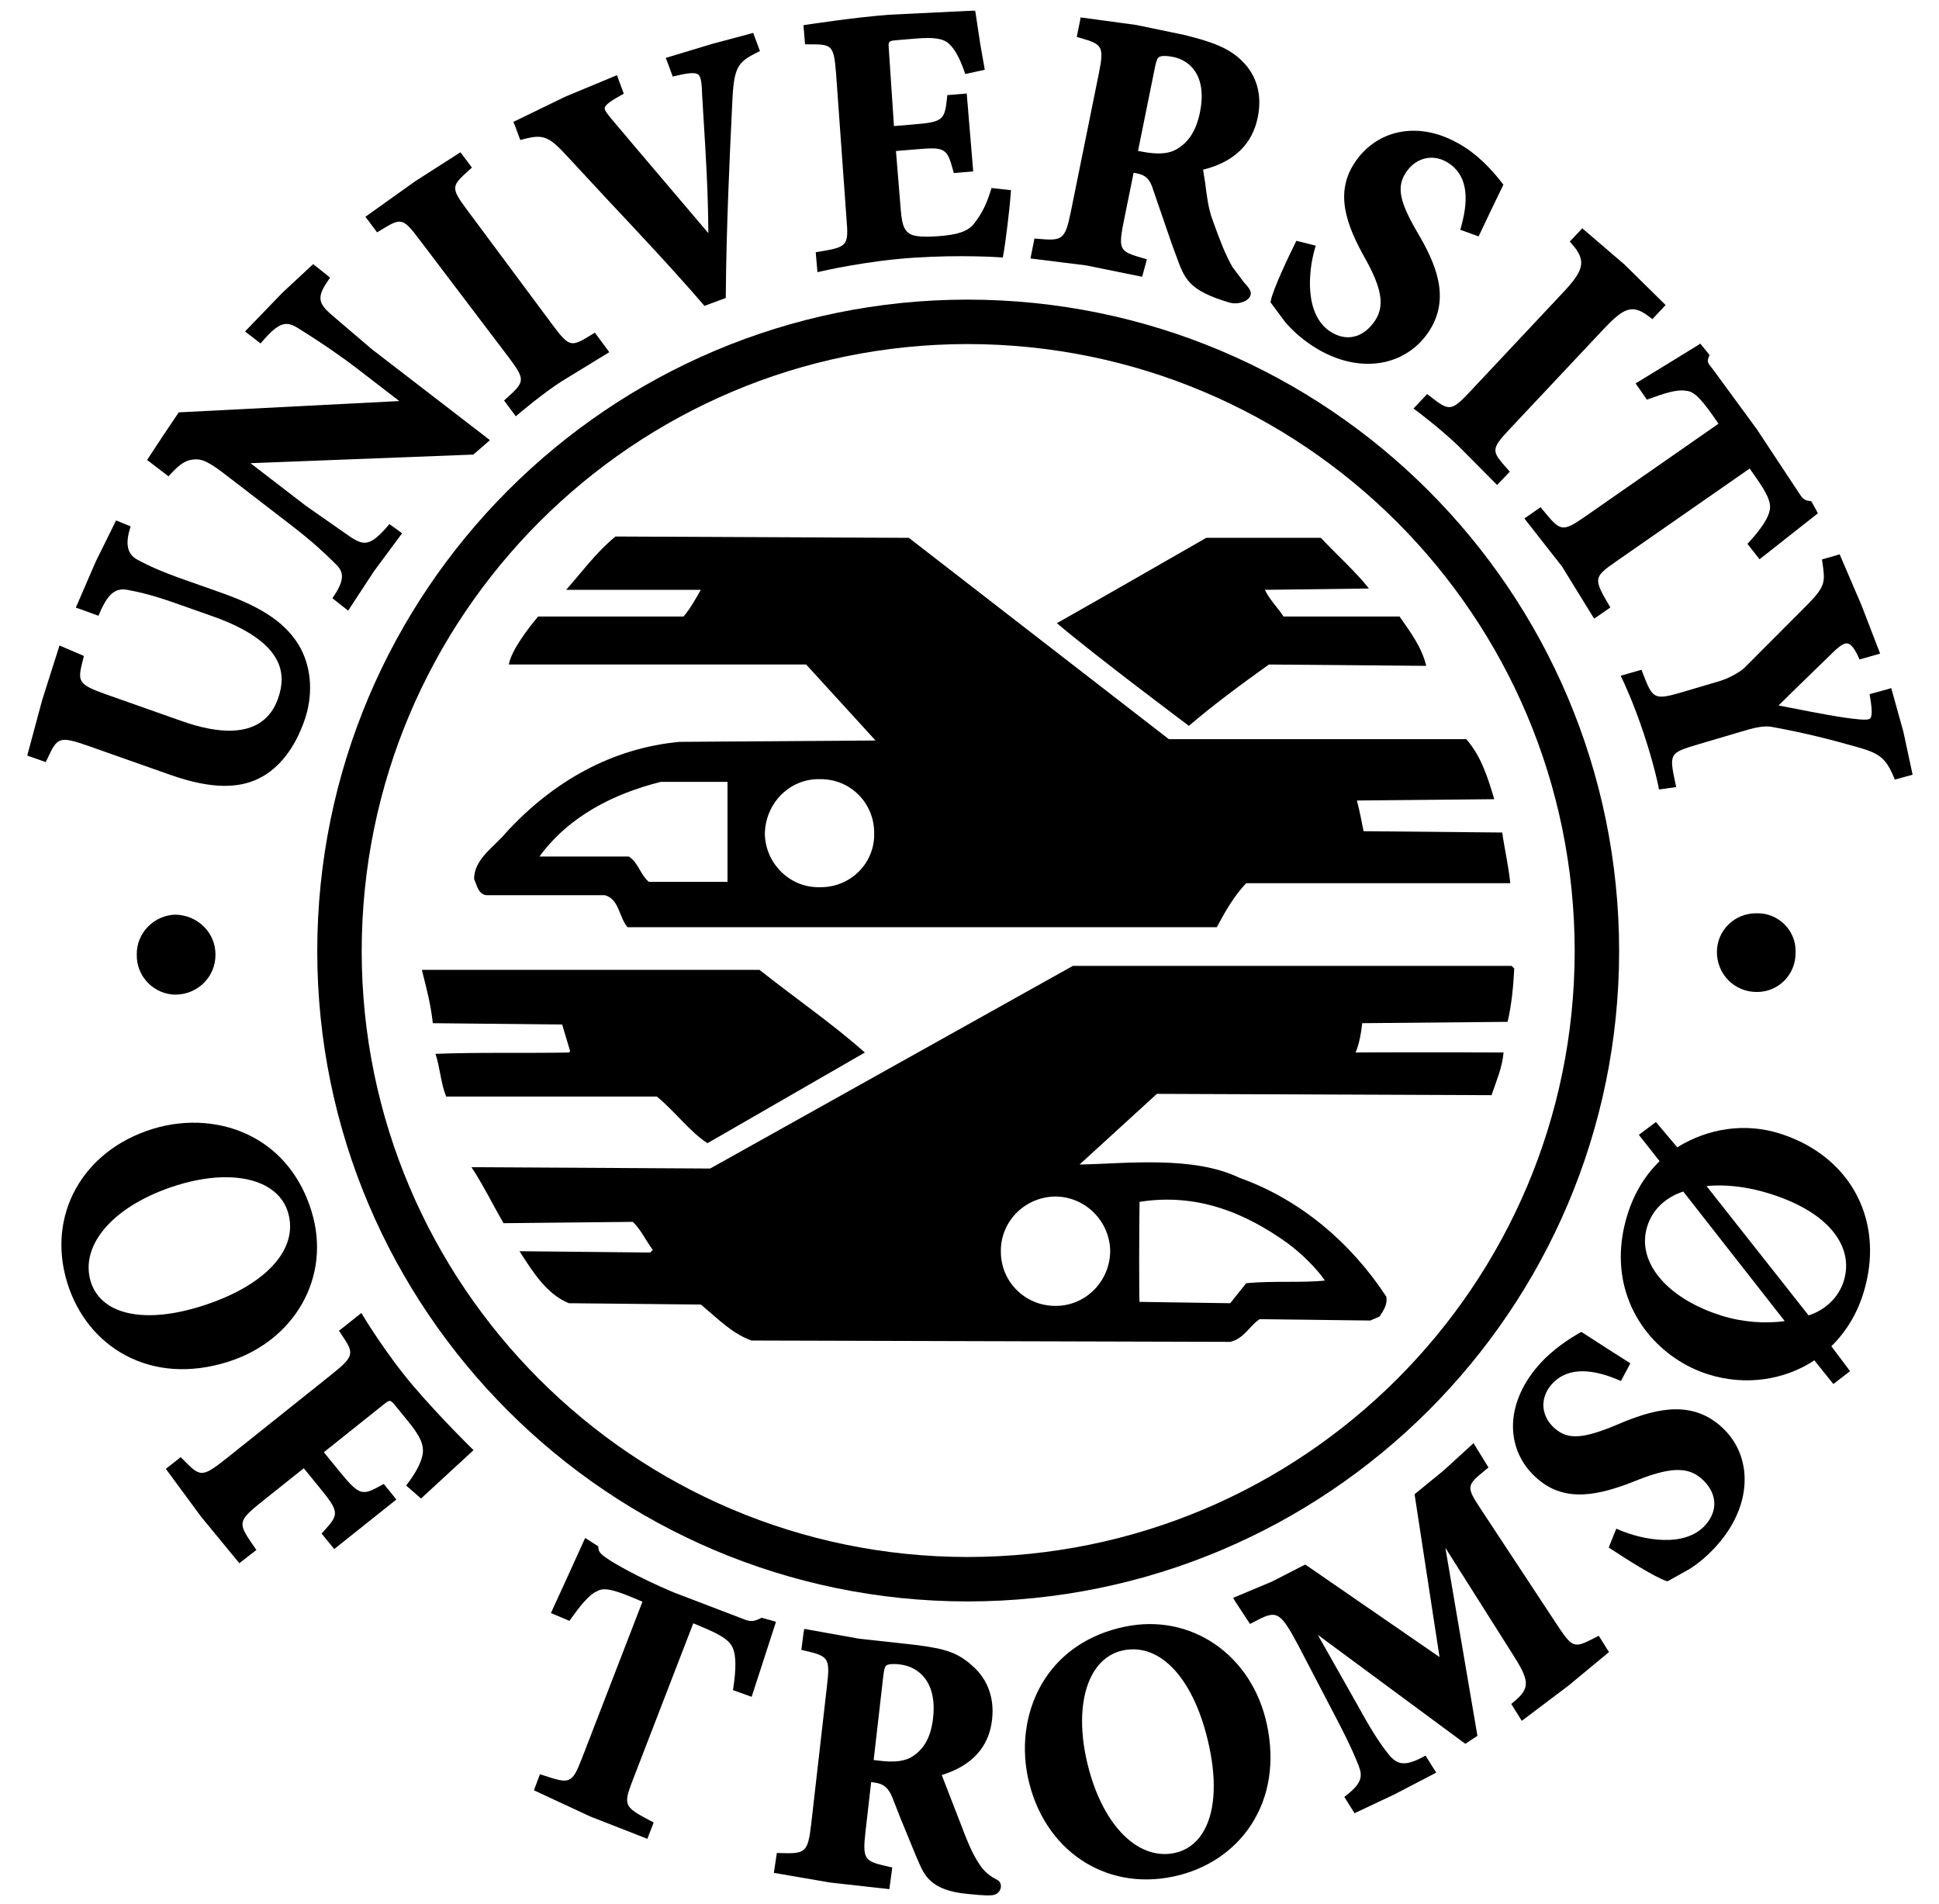 <?xml version="1.0" encoding="UTF-8" standalone="no"?>
<!-- Generator: Adobe Illustrator 13.0.2, SVG Export Plug-In . SVG Version: 6.00 Build 14948)  -->
<svg
   xmlns:dc="http://purl.org/dc/elements/1.1/"
   xmlns:cc="http://creativecommons.org/ns#"
   xmlns:rdf="http://www.w3.org/1999/02/22-rdf-syntax-ns#"
   xmlns:svg="http://www.w3.org/2000/svg"
   xmlns="http://www.w3.org/2000/svg"
   xmlns:sodipodi="http://sodipodi.sourceforge.net/DTD/sodipodi-0.dtd"
   xmlns:inkscape="http://www.inkscape.org/namespaces/inkscape"
   version="1.0"
   x="0px"
   y="0px"
   width="319.141"
   height="313.341"
   viewBox="0 0 465.826 457.359"
   enable-background="new 0 0 465.826 457.359"
   xml:space="preserve"
   id="svg2748"
   sodipodi:version="0.32"
   inkscape:version="0.46"
   sodipodi:docname="University of TromsÃ¸ logo.svg"
   inkscape:output_extension="org.inkscape.output.svg.inkscape"><defs
   id="defs3067"><inkscape:perspective
   sodipodi:type="inkscape:persp3d"
   inkscape:vp_x="0 : 228.6795 : 1"
   inkscape:vp_y="0 : 1000 : 0"
   inkscape:vp_z="465.82599 : 228.6795 : 1"
   inkscape:persp3d-origin="232.91299 : 152.453 : 1"
   id="perspective3071" />
	

		
		
		
		
		
		
		
		
		
		
		
		
		
		
		
		
		
		
		
		
		
		
		
		
		
	
			
		
			
		
			
		
			
		
			
		
			
		
			
		
			
		
			
		
			
		
			
		
			
		
			
		
			
		
			
		
			
		
			
		
			
		
				
			
				
			
				
			
				
			
				
			
				
			</defs><sodipodi:namedview
   inkscape:window-height="750"
   inkscape:window-width="1280"
   inkscape:pageshadow="2"
   inkscape:pageopacity="0.0"
   guidetolerance="10.0"
   gridtolerance="10.0"
   objecttolerance="10.0"
   borderopacity="1.0"
   bordercolor="#666666"
   pagecolor="#ffffff"
   id="base"
   showgrid="false"
   inkscape:zoom="1.0101474"
   inkscape:cx="232.91299"
   inkscape:cy="253.0026"
   inkscape:window-x="-8"
   inkscape:window-y="-8"
   inkscape:current-layer="svg2748" />
<g
   id="Norsk"
   display="none">
	<g
   display="inline"
   id="g2751">
		<path
   d="M31.625,282.259c-0.101-5.265,4.2-9.565,9.373-9.694c5.441,0.129,9.742,4.43,9.696,9.694    c0.046,5.347-4.255,9.65-9.696,9.691C35.825,291.909,31.524,287.605,31.625,282.259L31.625,282.259z"
   id="path2753" />
		<path
   d="M414.556,281.609c-0.008-5.182,4.29-9.485,9.702-9.37c5.204-0.115,9.508,4.188,9.365,9.37    c0.143,5.429-4.161,9.73-9.365,9.696C418.846,291.34,414.548,287.038,414.556,281.609L414.556,281.609z"
   id="path2755" />
		<path
   d="M318.581,128.116c3.704,3.979,8.517,8.266,11.638,12.279l-25.204,0.324c0.991,2.161,2.922,4.087,4.518,6.463h28.117    c2.544,3.694,5.339,7.304,6.462,11.955l-38.128-0.323c-6.522,4.672-13.217,9.586-19.391,14.868    c-0.085-0.08-22.28-16.644-31.99-24.884c12.017-6.785,24.057-13.717,36.192-20.683H318.581L318.581,128.116z"
   id="path2757" />
		<path
   d="M182.538,232.814c8.487,6.754,17.635,13.007,25.528,20.037l-38.131,21.977c-4.141-2.618-8.089-7.911-12.28-11.312h-51.057    c-1.282-3.148-1.476-7.003-2.585-10.342c10.547-0.413,21.431-0.124,32.315-0.323l0.323-0.322l-1.939-6.464l-31.345-0.32    c-0.458-4.354-1.519-8.492-2.586-12.608v-0.322H182.538L182.538,232.814z"
   id="path2759" />
		<path
   d="M362.53,199.532l-33.604-0.323c-0.526-2.493-0.767-4.18-1.616-7.432l33.283-0.324c-1.522-5.141-3.157-10.438-6.782-14.545    h-72.068l-63.013-48.792l-71.094-0.323c-4.474,3.627-8.085,8.524-11.957,12.926h32.638c-1.185,2.051-2.622,4.663-4.201,6.463    h-35.223c-2.113,2.482-6.533,8.166-7.109,11.632h72.063l16.805,18.419l-47.504,0.323c-16.425,1.532-30.676,9.621-42.008,21.975    c-2.823,3.442-7.832,6.425-7.756,11.313c0.696,1.472,0.888,3.494,2.909,3.874h28.759c3.501,0.965,3.407,5.298,5.496,7.76h142.825    c1.951-3.709,4.259-7.712,7.117-10.668h63.981C364.082,207.689,363.113,203.695,362.53,199.532z M174.781,211.486h-19.066    c-2.153-1.87-2.539-4.663-4.846-6.139h-21.654c7.206-9.889,18.183-15.28,29.409-18.098h16.157V211.486z M197.078,212.782    c-7.195,0.158-13.123-5.77-13.248-12.925c0.125-7.474,6.053-13.396,13.248-13.249c7.433-0.148,13.359,5.774,13.25,13.249    C210.438,207.013,204.511,212.94,197.078,212.782z"
   id="path2761" />
		<path
   d="M363.826,245.417c0.923-3.824,1.41-8.548,1.617-12.919l-0.647-0.649H258.48l-87.901,49.112l-57.843-0.322    c2.786,4.233,5.195,9.102,7.756,13.572l31.346-0.316c2.013,1.909,3.168,4.611,4.847,6.784l-0.646,0.644l-31.669-0.32    c3.191,4.959,6.561,10.403,11.958,12.606l31.99,0.32c4.552,3.802,7.586,7.015,12.281,8.727l116.011,0.322    c3.332-0.786,4.585-3.768,7.108-5.495l26.821,0.327l2.266-0.975c0.94-1.479,1.999-2.923,1.612-4.847    c-8.567-13.099-20.995-23.595-35.541-28.757c-11.26-5.431-27.297-3.458-38.782-3.237l18.745-17.125l81.106,0.322    c1.147-3.447,2.592-6.673,2.909-10.34c-12.067-0.088-35.945-0.038-35.869,0c0.931-2.154,1.362-4.859,1.615-7.106L363.826,245.417z     M274.638,289.045c13.844-2.193,25.593,2.62,35.866,10.02c3.303,2.423,6.962,5.988,9.048,9.044    c-5.359,0.603-12.775,0.022-19.063,0.648l-3.88,4.852l-21.972-0.326C274.516,313.384,274.516,296.192,274.638,289.045z     M267.523,301.002c-0.081,7.36-6.006,13.283-13.246,13.249c-7.388,0.034-13.317-5.889-13.25-13.249    c-0.066-7.27,5.863-13.195,13.25-13.249C261.518,287.807,267.442,293.732,267.523,301.002z"
   id="path2763" />
		<path
   fill="none"
   stroke="#000000"
   stroke-width="10.772"
   stroke-miterlimit="3.864"
   d="M80.746,228.291    c0.042-84.283,68.234-152.477,152.201-152.526c84.281,0.05,152.478,68.244,152.528,152.526    c-0.05,83.965-68.247,152.158-152.528,152.201C148.979,380.449,80.787,312.256,80.746,228.291L80.746,228.291z"
   id="path2765" />
		<g
   id="g2767">
			<path
   d="M5.973,177.389l-1.97,10.115l-1.722,12.038l0.973,0.042l4.844,0.398l0.12-0.855c0.783-5.561,2.497-6.819,5.008-7.046     c2.722-0.234,6.076-0.394,12.131,0.044c0.001,0,9.403,0.688,9.403,0.688c8.933,0.654,15.023,2.801,18.104,6.391     c1.962,2.284,2.777,5.145,2.494,8.747c-0.83,10.588-11.838,12.018-20.923,11.354l-19.156-1.396     c-7.873-0.576-7.884-1.166-8.003-6.821l-0.016-0.778l-6.376-0.888L0.32,223.285l0.053,13.95l0.843,0.042l3.897,0.282l0.143-0.811     c1.009-5.659,1.115-6.248,8.996-5.677l20.738,1.512c10.535,0.768,17.534-1.071,22.02-5.793c3.418-3.662,5.404-8.777,5.909-15.214     c0.506-6.443-1.472-12.575-5.424-16.822c-4.593-4.807-11.199-7.192-22.094-7.989l-9.577-0.698     c-6.32-0.458-9.51-1.056-12.017-1.633c-1.74-0.37-4.02-1.449-3.914-6.577l0.017-0.825l-3.777-0.466L5.973,177.389z"
   id="path2769" />
		</g>
		<g
   id="g2771">
			<path
   d="M32.803,112.01l-4.76,8.102l-5.996,11.616l4.449,1.697l0.348-0.782c2.494-5.589,4.126-6.177,7.068-5.427     c3.478,0.934,10.293,2.874,16.763,5.35c0,0,9.075,3.473,12.017,4.601c-3.574,1.27-50.416,17.949-50.416,17.949l-1.937,6.234     l-2.106,7.02l0.788,0.29l5.31,2.014l0.364-0.734c1.609-3.262,2.753-4.462,4.89-5.13c2.159-0.673,4.89,0.366,9.813,2.253     c0.195,0.073,16.839,6.445,16.839,6.445c6.457,2.473,9.807,4.231,12.25,5.515l0.57,0.299c2.431,1.208,3.47,2.755,2.041,7.473     l-0.24,0.793l4.524,1.794l3.252-10.931l3.896-10.772l-0.857-0.32l-2.731-0.936l-0.336,0.753c-2.522,5.659-4.136,5.9-7.209,5.099     c0.01,0.004-0.445-0.12-0.445-0.12l-12.606-4.151c0,0-11.266-4.309-15.887-6.076c3.66-1.249,51.142-17.479,51.142-17.479     l2.865-4.502L52.783,127.06l-12.046-5.32l-0.898-0.452c-1.901-0.98-2.755-1.978-2.755-3.687c0-0.922,0.25-2.048,0.711-3.493     l0.256-0.798l-4.864-1.956L32.803,112.01z"
   id="path2773" />
		</g>
		<g
   id="g2775">
			<path
   d="M56.066,80.242l-7.726,9.405l-8.864,11.939l0.763,0.515l3.106,2.199l0.535-0.624c3.837-4.471,4.151-4.836,9.756-0.864     c0.005,0.004,29.518,20.603,29.518,20.603c5.465,3.875,5.373,4.357,2.412,9.486l-0.409,0.712l3.889,2.757l0.505-0.821     c0.038-0.063,4.001-6.476,7.525-10.734l8.737-10.194l-0.792-0.583l-3.981-2.844l-0.538,0.625     c-3.789,4.412-4.096,4.771-9.707,0.796L62.435,92.428c-5.613-3.977-5.375-4.387-2.47-9.423l0.413-0.711l-3.791-2.682     L56.066,80.242z"
   id="path2777" />
		</g>
		<g
   id="g2779">
			<path
   d="M107.562,36.022l-7.852,5.351l-9.468,6.919l0.636,0.715l2.464,2.98l0.675-0.43c2.724-1.745,4.166-2.352,4.973-2.087     c0.923,0.302,1.672,2.08,2.632,4.557c0.006,0.019,2.371,5.659,2.371,5.659c2.907,6.883,6.792,16.134,10.021,25.254     c-3.158-1.849-25.15-14.729-25.15-14.729l-6.35-3.749c-1.167-0.706-2.147-1.34-2.229-1.89c-0.007-0.034-0.008-0.068-0.008-0.104     c0-0.881,1.449-2.619,2.73-4.051l0.517-0.577l-3.048-3.688l-10.104,9.052l-9.842,9.925l0.552,0.599l2.478,2.996l0.678-0.459     c4.091-2.77,5.595-2.704,11.499,0.492l12.787,6.748c9.226,4.801,20.71,10.776,29.903,16.084l0.542,0.316l4.247-3.518     l-0.202-0.588c-5.337-15.624-10.58-33.246-13.1-41.718l-0.906-3.033c-2.449-8.136-1.952-9.572,1.67-13.289l0.564-0.581     l-2.997-3.621L107.562,36.022z"
   id="path2781" />
		</g>
		<g
   id="g2783">
			<path
   d="M149.51,15.076l-18.83,8.458c-9.852,4.477-18.776,9.897-18.862,9.951l-0.684,0.417l1.917,4.199l0.78-0.281     c5.309-1.9,5.744-2.057,8.626,4.265l14.861,32.844c2.74,6.012,2.608,6.377-3.523,9.807l-0.725,0.404l2.023,4.432l0.879-0.581     c0.098-0.066,10.01-6.597,19.426-11.304c9.408-4.703,19.296-8.096,19.396-8.129l0.754-0.258l-2.984-14.382l-0.893,0.279     l-3.759,0.902l0.028,0.741c0.16,3.968-0.431,6.177-1.162,8.457c-0.76,2.489-3.304,3.809-7.094,5.538     c-2.899,1.322-5.751,1.923-7.449,1.572c-1.406-0.294-2.258-1.311-3.258-3.888c-0.006-0.014-4.328-10.588-5.538-13.546     c1.135-0.519,4.409-2.012,4.409-2.012c6.283-2.864,6.957-2.997,10.188,1.662l0.428,0.618l4.298-1.959l-7.861-17.236l-4.292,1.962     l0.18,0.727c0.37,1.487,0.605,2.595,0.605,3.491c0,2.244-1.485,3.128-6.064,5.217c0,0-2.855,1.305-4.331,1.977     c-0.636-1.612-7.353-18.658-7.353-18.658c-0.196-0.436-0.597-1.308-0.597-1.696c0-0.043,0.006-0.083,0.017-0.113     c0.12-0.322,1.286-0.852,2.059-1.204c0.001,0,3.723-1.704,3.723-1.704c4.01-1.825,6.234-2.271,7.932-1.582     c1.649,0.616,3.644,2.338,5.785,4.988l0.502,0.624l4.087-2.573l-6.88-12.755L149.51,15.076z"
   id="path2785" />
		</g>
		<g
   id="g2787">
			<g
   id="g2789">
				<path
   d="M230.519,55.4c-0.321-0.749-1.193-1.163-2.517-1.79l-4.08-2.373c-2.778-2.173-4.864-4.309-8.795-8.575      c-2.033-2.129-3.729-5.097-5.093-7.482c0,0-1.206-1.95-1.79-2.897c5.026-3.758,7.636-8.241,7.636-13.414      c0-1.121-0.122-2.275-0.359-3.458c-1.057-5.263-3.979-9.049-8.447-10.952c-4.291-1.854-8.85-1.612-15.758-0.514      c0,0.001-11.564,2.268-11.564,2.268l-13.198,3.555l0.202,0.839l0.783,3.881l0.844-0.099c5.53-0.646,6.192-0.487,7.533,6.225      l6.735,33.477c1.386,6.896,0.814,7.327-4.819,9.152l-0.783,0.252l0.975,4.851l13.171-3.984l13.432-2.64l-0.082-0.865      l-0.436-3.299l-0.905,0.11c-5.841,0.709-6.416,0.575-7.816-6.341c0,0-1.814-9.029-2.38-11.84      c0.345-0.075,0.701-0.155,0.701-0.155c2.243-0.489,3.631,0.086,5.348,2.217c0.006,0.008,9.304,10.395,9.304,10.395l2.297,2.451      c3.721,4,5.771,6.205,15.951,5.082c1.647-0.181,3.107-1.295,3.697-2.304c0.223-0.383,0.336-0.773,0.336-1.14      C230.641,55.813,230.599,55.599,230.519,55.4z M200.385,30.194c-1.26,1.724-3.607,2.936-7.189,3.725      c-0.003,0-0.644,0.139-1.255,0.273c-0.337-1.68-4.075-20.266-4.075-20.266c-0.166-0.827-0.249-1.424-0.249-1.859      c0-0.379,0.063-0.634,0.188-0.806c0.146-0.229,0.679-0.826,3.036-1.342c2.231-0.49,4.468-0.099,6.31,1.098      c2.437,1.589,4.161,4.586,4.98,8.664c0.268,1.329,0.403,2.571,0.403,3.729C202.532,26.082,201.82,28.32,200.385,30.194z"
   id="path2791" />
			</g>
		</g>
		<g
   id="g2793">
			<path
   d="M239.586,5.627c-3.306,2.993-5.246,7.195-5.472,11.831c-0.411,8.567,5.472,13.779,14.434,18.971     c6.752,4.083,9.314,7.281,9.117,11.392c-0.126,2.589-1.005,4.69-2.536,6.082c-1.396,1.265-3.287,1.877-5.475,1.77     c-7.518-0.372-11.918-9.797-13.333-15.308l-0.233-0.907l-4.633,1.348l0.05,0.727c0.312,4.672,1.072,12.5,1.898,14.922     l0.127,0.383l5.456,2.332c2.634,0.945,5.68,1.527,8.792,1.679c6.696,0.332,12.68-1.565,16.844-5.34     c3.421-3.1,5.429-7.358,5.649-11.988c0.467-9.583-6.783-14.956-14.68-19.333c-7.425-4.227-9.747-6.894-9.553-10.976     c0.106-2.208,0.965-4.147,2.417-5.464c1.391-1.258,3.274-1.897,5.307-1.797c5.029,0.25,8.44,4.083,10.435,11.718l0.213,0.813     l4.656-0.837l-0.564-6.694l-0.567-7.16l-0.729-0.304c-1.759-0.695-6.437-2.543-11.816-2.811     C249.067,0.363,243.454,2.121,239.586,5.627z"
   id="path2795" />
		</g>
		<g
   id="g2797">
			<path
   d="M284.417,6.627l-1.015,3.41l0.77,0.305c5.197,2.059,5.388,4.586,3.32,11.644l-9.181,31.432     c-1.878,6.436-2.363,6.504-8.178,5.379l-0.807-0.154l-1.354,4.619l0.99,0.174c0.073,0.012,7.191,1.278,12.726,2.966l12.72,4.205     l0.281-0.885l1.007-3.377l-0.769-0.305c-5.4-2.138-5.842-2.314-3.917-8.914l9.184-31.431c2.129-7.305,3.466-9.137,8.77-8.109     l0.807,0.154l1.316-4.497l-13.285-4.24l-13.161-3.203L284.417,6.627z"
   id="path2799" />
		</g>
		<g
   id="g2801">
			<path
   d="M320.565,17.646l-4.681,7.751l-4.449,7.304l4.252,2.248l0.472-0.514c2.372-2.595,4.842-5.08,6.794-5.685     c1.467-0.604,2.919-0.759,9.058,2.492c0,0,1.008,0.536,1.766,0.938c-0.808,1.521-18.452,34.848-18.452,34.848     c-3.218,6.059-3.718,5.844-9.851,3.225l-0.765-0.325l-2.229,4.213l13.423,6.174l12.72,7.667l0.465-0.831l1.786-3.371     l-0.705-0.448c-3.624-2.309-5.15-3.383-5.15-5.085c0-1.172,0.729-2.646,1.991-5.029c0,0,17.651-33.325,18.457-34.847     c0.933,0.494,2.596,1.373,2.596,1.373c4.14,2.19,5.736,3.526,6.332,5.297c0.19,0.608,0.282,1.344,0.282,2.216     c0,1.735-0.373,4.006-1.129,6.858l-0.194,0.732l4.304,1.981l7.463-16.373L364.497,40l-2.135-1.432l-0.434,0.161     c-1.267,0.467-1.796,0.159-3.088-0.586l-16.101-9.028l-15.235-7.598c0.034,0.017-1.405-0.664-1.405-0.664     c-1.313-0.582-1.714-0.757-1.852-1.975l-0.057-0.516l-3.21-1.407L320.565,17.646z"
   id="path2803" />
		</g>
		<g
   id="g2805">
			<path
   d="M375.226,48.558l-2.69,2.704l0.537,0.631c3.651,4.304,3.949,4.656-0.948,9.577c-0.002,0.003-24.585,24.985-24.585,24.985     c-4.646,4.679-5.039,4.685-10.408,0.159l-0.647-0.547l-4.136,4.347l0.85,0.602c0.08,0.058,8.333,5.923,17.054,13.615     c8.695,7.667,15.008,15.582,15.069,15.662l0.482,0.607l0.671-0.384c2.26-1.291,8.25-5.291,11.443-7.646l0.697-0.514l-2.656-3.917     l-0.683,0.288c-3.477,1.47-5.608,2.034-8.155,2.163c-2.709,0.175-5.02-1.443-8.098-4.295c-2.253-2.088-3.999-3.707-4.208-5.564     c-0.024-0.223-0.04-0.453-0.04-0.694c0-1.22,0.422-2.67,2.296-4.706c0.001,0,8.647-8.488,11.039-10.833     c0.899,0.895,3.415,3.4,3.415,3.4c2.816,2.796,4.126,4.179,4.126,5.735c0,1.15-0.721,2.398-2.087,4.386l-0.426,0.62l3.347,3.328     l13.355-13.433l-3.353-3.33l-0.614,0.427c-4.424,3.06-5.084,2.926-10.068-2.035c0,0-2.294-2.278-3.427-3.407     c1.108-1.17,13.443-14.173,13.443-14.173c0.327-0.331,1.122-1.134,1.434-1.134c0.347-0.003,1.257,0.9,1.853,1.497     c0.007,0,2.909,2.886,2.909,2.886c3.125,3.109,4.322,5.032,4.274,6.858c0.006,1.766-0.903,4.238-2.624,7.176l-0.407,0.691     l3.847,2.916l9.493-10.913l-0.545-0.603c-0.072-0.079-7.454-8.054-13.494-13.648c-6.043-5.595-16.038-13.478-16.142-13.558     l-0.629-0.497L375.226,48.558z"
   id="path2807" />
		</g>
		<g
   id="g2809">
			<path
   d="M414.947,87.314l-8.955,4.854l-6.441,3.457l2.513,4.099l0.666-0.202c3.363-1.024,6.753-1.909,8.743-1.433     c1.565,0.222,2.899,0.825,6.53,6.754c0,0,0.598,0.972,1.044,1.7c-1.468,0.9-33.622,20.607-33.622,20.607     c-5.853,3.583-6.173,3.145-10.118-2.233l-0.489-0.669l-4.064,2.493l8.18,11.791l7.684,13.448l0.817-0.555l2.836-1.982l-0.357-0.7     c-1.411-2.775-2.2-4.432-2.2-5.691c0-1.68,1.407-2.651,4.626-4.625c0,0,32.156-19.704,33.625-20.605     c0.552,0.901,1.533,2.503,1.533,2.503c2.207,3.597,2.862,5.408,2.862,6.805c0,0.346-0.041,0.664-0.106,0.979     c-0.442,1.858-2.191,4.278-5.347,7.378l-0.54,0.531l2.684,3.893l15.812-10.879l-0.4-0.737l-1.292-2.22l-0.482-0.028     c-2.043-0.118-2.386-0.684-3.422-2.361c-0.164-0.283-4.965-9.734-8.477-15.123l-9.604-14.39c0.02,0.032-0.959-1.375-0.959-1.375     c-0.837-1.134-1.093-1.476-0.61-2.551l0.225-0.5l-2.216-2.798L414.947,87.314z"
   id="path2811" />
		</g>
		<g
   id="g2813">
			<path
   d="M446.486,138.797l-3.616,1.189l0.188,0.804c1.303,5.494,1.406,5.941-5.197,8.106l-34.679,11.172     c-6.275,2.056-6.629,1.885-9.355-4.591l-0.323-0.768l-4.614,1.525l0.469,0.932c0.05,0.101,5.021,10.067,8.411,21.13     c3.396,11.075,4.843,19.928,4.854,20.016l0.134,0.796l0.807-0.04c2.585-0.127,10.76-1.029,14.675-1.67l0.858-0.139l-0.587-4.699     l-0.739-0.054c-3.887-0.279-6.188-1.012-8.446-2.026c-2.485-1.072-3.769-3.67-5.028-7.519l-0.522-1.543     c-0.614-1.786-1.167-3.378-1.167-4.625c0-0.312,0.035-0.599,0.112-0.868c0.387-1.367,0.953-2.099,4.749-3.342     c0,0,12.88-4.151,14.405-4.64c0.396,1.211,1.502,4.577,1.502,4.577c0.861,2.625,1.386,4.309,1.386,5.558     c0,1.872-1.177,2.762-4.17,4.381l-0.664,0.358l1.477,4.488l18.001-5.9l-1.47-4.489l-0.743,0.099     c-5.331,0.717-5.856,0.297-8.056-6.388c0,0-0.991-3.032-1.491-4.563c1.578-0.508,18.715-6.034,18.715-6.034     c1.979-0.652,1.981-0.652,2.792,1.812l1.275,3.894c1.37,4.188,1.568,6.447,0.695,8.052c-0.793,1.574-2.727,3.364-5.598,5.2     l-0.674,0.429l2.104,4.368l5.685-2.462l7.688-3.109l-0.175-0.779l-5.589-19.292c-2.684-8.353-6.92-18.731-6.962-18.834     l-0.319-0.777L446.486,138.797z"
   id="path2815" />
		</g>
		<g
   id="g2817">
			<path
   d="M461.651,189.08l-13.421,0.083l-5.183,0.011l0.276,4.795l0.682,0.137c3.449,0.687,6.849,1.51,8.383,2.874     c1.279,0.937,2.163,2.1,2.558,9.034c0,0.002,0.065,1.14,0.114,1.992c-1.721,0.101-39.369,2.269-39.369,2.269     c-6.847,0.389-6.92-0.15-7.856-6.749l-0.116-0.821l-4.367,0.254l1.521,14.897c0.587,6.911,0.229,13.599,0.221,13.667     l-0.057,1.019l4.381-0.294l0.019-0.822c0.161-7.272,0.428-7.57,7.021-7.945c0,0,33.666-1.94,39.361-2.266     c0.063,1.053,0.175,2.935,0.175,2.935c0.058,1.017,0.089,1.911,0.089,2.699c0,2.84-0.397,4.343-1.336,5.46     c-1.276,1.426-3.965,2.731-8.203,3.97l-0.729,0.213l0.532,4.71l19.354-2.259l0.007-0.834l-0.078-2.532l-0.649-0.17     c-1.918-0.501-2.138-1.916-2.271-4.188c0,0.065-0.221-16.976-0.221-16.976c-0.451-9.037-1.746-17.251-1.755-17.332     c-0.141-2.453-0.043-3.331,1.705-3.985l0.728-0.272l-0.766-3.581L461.651,189.08z"
   id="path2819" />
		</g>
		<g
   id="g2821">
			<path
   d="M80.97,308.958l-3.744,2.338l0.406,0.773c2.821,5.379,3.054,5.817-3.081,9.588l-29.316,18.032     c-6.028,3.704-6.461,3.426-10.313-1.414l-0.518-0.654l-4.203,2.592l15.575,23.897l4.198-2.589l-0.408-0.775     c-2.782-5.307-3.009-5.741,3.131-9.52l29.316-18.021c6.176-3.8,6.485-3.411,10.26,1.338l0.522,0.655l4.792-2.976l-8.651-11.858     c-3.958-5.498-6.595-10.959-6.62-11.013l-0.456-0.951L80.97,308.958z"
   id="path2823" />
		</g>
		<g
   id="g2825">
			<path
   d="M114.684,351.845l-5.353,7.651l-5.52,7.842l4.06,2.681l0.53-0.511c2.582-2.478,5.243-4.834,7.228-5.291     c1.496-0.496,2.944-0.531,8.788,3.347c0,0,0.981,0.651,1.702,1.129c-0.894,1.451-21.273,34.472-21.273,34.472     c-3.684,5.979-4.164,5.716-10.033,2.498l-0.776-0.424l-2.351,3.949l12.047,8.572l12.951,7.949l0.454-0.814l1.848-3.116     l-0.634-0.496c-3.28-2.582-4.736-3.835-4.736-5.476c0-1.27,0.863-2.768,2.419-5.288c0,0,18.132-29.39,21.24-34.426     c0.903,0.598,2.445,1.616,2.445,1.616c3.943,2.62,5.427,4.141,5.884,6.027c0.091,0.427,0.135,0.908,0.135,1.445     c0,1.905-0.571,4.51-1.732,7.889l-0.244,0.709l4.148,2.428l9.134-16.787l-0.85-0.448l-2.401-1.168l-0.339,0.097     c-1.774,0.514-2.62,0.364-4.308-0.753c-0.162-0.091-7.586-3.907-15.295-8.971c-8.179-5.378-13.417-10.06-13.47-10.106     c-1.877-1.254-2.324-2.066-2.381-4.217l-0.011-0.388l-2.689-2.501L114.684,351.845z"
   id="path2827" />
		</g>
		<g
   id="g2829">
			<g
   id="g2831">
				<path
   d="M196.133,397.606c-2.738-3.793-5.184-5.357-12.462-7.974c-0.024-0.01-12.904-4.408-12.904-4.408l-12.426-5.229      l-0.379,0.896l-1.423,3.932l0.765,0.358c5.375,2.542,5.599,3.153,3.438,9.375l-11.128,32.063      c-2.278,6.567-2.996,6.626-8.824,5.138l-0.799-0.206l-1.792,4.664l12.829,5.143l13.666,4.698l0.308-0.854l1.522-4.124      l-0.772-0.36c-3.49-1.636-4.939-2.401-4.939-4.453c0-1.17,0.476-2.762,1.313-5.175c0,0,2.973-8.573,3.92-11.304      c0.333,0.119,0.68,0.244,0.68,0.244c2.224,0.794,3.158,2.052,3.569,4.796c0,0.008,0.709,4.64,0.709,4.64l1.745,10.206      l0.261,1.338c0.644,3.555,1.373,7.584,9.939,10.333l0.607,0.198c2.943,0.969,4.823,1.513,5.727,1.41      c0.891-0.1,1.638-0.698,1.901-1.529c0.063-0.194,0.092-0.392,0.092-0.579c0-0.465-0.18-0.896-0.521-1.199      c-0.87-0.738-2.243-1.901-3.18-4.012c-0.972-2.365-1.66-4.76-2.464-10.569l-1.136-7.49c0,0-0.655-4.396-0.853-5.724      c7.575-0.621,12.608-4.056,14.811-10.396c0.647-1.868,0.969-3.703,0.969-5.476C198.902,402.97,197.973,400.138,196.133,397.606z       M184.085,407.912c-1.472,4.246-3.643,6.775-6.836,7.96c-1.973,0.784-4.636,0.541-8.164-0.726c0,0-0.658-0.238-1.27-0.453      c0.552-1.594,6.739-19.425,6.739-19.425c0.592-1.694,0.938-2.13,1.278-2.265c0.19-0.09,0.945-0.354,3.328,0.503      C183.427,395.038,186.961,399.627,184.085,407.912z"
   id="path2833" />
			</g>
		</g>
		<g
   id="g2835">
			<g
   id="g2837">
				<path
   d="M230.586,395.673l-0.083-0.003c-8.551-0.233-16.054,2.475-21.696,7.831c-5.837,5.542-9.312,13.67-9.524,22.298      c-0.444,17.785,11.614,31.034,28.67,31.5c8.174,0.226,15.731-2.554,21.282-7.819c5.895-5.591,9.127-13.463,9.359-22.766      C259.021,409.463,246.981,396.118,230.586,395.673z M243.752,428.687c-0.226,9.164-2.566,16.309-6.583,20.122      c-2.155,2.044-4.771,3.087-7.563,3.009c-9.521-0.264-15.895-11.52-15.498-27.379c0.219-8.825,2.745-16.164,6.93-20.141      c2.252-2.137,4.925-3.226,7.725-3.149h0.08C238.309,401.407,244.163,412.216,243.752,428.687z"
   id="path2839" />
			</g>
		</g>
		<g
   id="g2841">
			<path
   d="M320.8,373.328l-7.638,4.174l-8.178,3.887l-0.075,0.529c0,0-3.166,35.49-3.498,39.256     c-2.513-2.824-26.244-29.552-26.244-29.552l-8.859,2.1l-10.057,1.578l0.33,1.033l2.143,6.088l0.8-0.198     c6.269-1.563,6.917-1.436,9.342,8.091l4.103,16.79c2.252,9.017,2.779,12.346,3.133,14.987c0.348,2.631-0.229,4.224-4.444,6.153     l-0.739,0.339l1.468,4.419l10.438-2.108l11.138-2.722l-0.328-0.924l-1.209-3.698l-0.816,0.207     c-5.115,1.296-6.646,0.046-7.994-3.063c-1.324-2.844-2.707-7.044-4.354-13.244c-0.004-0.011-3.485-12.429-5.203-18.548     c3.767,4.532,28.413,34.171,28.413,34.171l3.303-1.163c0,0,2.887-39.896,3.339-46.129c1.861,5.569,9.434,28.191,9.434,28.191     c1.132,3.316,1.796,5.56,1.796,7.229c0,2.231-1.19,3.436-4.039,4.804l-0.718,0.347l1.507,4.586l13.024-5.582l11.493-5.569     l-0.271-0.74l-1.212-3.678l-0.809,0.194c-5.811,1.387-6.041,1.443-8.614-5.863c-0.006,0-10.886-30.617-10.886-30.617     c-2.313-6.52-2.253-6.693,3.377-9.358l0.718-0.339l-2.116-6.6L320.8,373.328z"
   id="path2843" />
		</g>
		<g
   id="g2845">
			<path
   d="M350.733,354.368c-1.858,0.607-6.785,2.216-11.215,5.487c-5.291,3.899-8.623,8.958-9.384,14.247     c-0.651,4.497,0.517,8.86,3.372,12.627c5.241,6.917,13.32,7.145,23.84,5.36c8.043-1.217,12.165-0.397,14.685,2.921     c1.563,2.066,2.237,4.25,1.94,6.304c-0.273,1.908-1.387,3.63-3.214,4.98c-6.261,4.61-15.902,0.141-20.611-3.226l-0.77-0.546     l-2.797,4.057l0.527,0.545c2.837,2.952,8.832,8.914,11.221,10.356l0.348,0.213l5.852-1.73c2.708-0.98,5.511-2.505,8.094-4.404     c5.603-4.133,9.139-9.543,9.96-15.238c0.674-4.648-0.479-9.093-3.332-12.854c-5.876-7.745-15.138-7.208-24.274-5.473     c-8.674,1.537-12.266,0.976-14.754-2.321c-1.342-1.759-1.922-3.8-1.642-5.74c0.275-1.901,1.362-3.642,3.073-4.899     c4.179-3.084,9.396-2.324,15.955,2.317l0.684,0.486l3.164-3.669l-4.872-4.896l-5.063-5.141L350.733,354.368z"
   id="path2847" />
		</g>
		<g
   id="g2849">
			<g
   id="g2851">
				<path
   d="M413.911,319.629c-6.957-5.181-15.83-6.935-24.469-5.021c-0.418-1.094-2.843-7.471-2.843-7.471l-0.817,0.257      l-4.12,1.306c0,0,2.248,6.56,2.637,7.686c-4.326,1.986-8.344,5.215-11.6,9.588c-4.642,6.244-6.618,12.76-6.618,18.916      c0,9.857,5.061,18.793,12.313,24.194c7.45,5.555,16.851,7.425,25.351,5.266c0.393,1.116,2.444,6.931,2.444,6.931l4.855-1.615      c0,0-1.945-6.097-2.294-7.197c4.284-1.968,8.361-5.229,11.506-9.456c4.498-6.043,6.695-12.631,6.695-19.051      C426.951,334.825,422.504,326.033,413.911,319.629z M386.11,356.699c-7.877-5.873-12.22-12.997-12.22-19.213      c0-2.601,0.76-5.043,2.338-7.168c2.569-3.449,6.462-5.284,11.007-5.217c0.382,1.116,11.835,34.855,12.841,37.813      C395.532,362.037,390.358,359.862,386.11,356.699z M416.829,358.529c-2.513,3.376-6.502,5.279-10.765,5.18      c-0.376-1.098-11.925-34.666-12.992-37.763c4.374,1.056,9.25,3.291,13.756,6.649c8.124,6.054,12.444,12.73,12.444,18.709      C419.272,353.878,418.472,356.32,416.829,358.529z"
   id="path2853" />
			</g>
		</g>
	</g>
	<path
   fill="#BABCBE"
   stroke="#B7B9BC"
   stroke-width="0.5"
   stroke-miterlimit="3.864"
   d="M297.964,433.293   c0.234,1.469,0.476,3.327,0.476,3.327l-0.828-0.014c-0.189-1.399-1.268-1.506-2.315-1.145c-0.713,0.225-1.735,0.563-2.687,0.901   l-0.076,4.539c0.73,0.273,1.576,0.594,2.517,0.895c1.131,0.373,2.696,0.51,2.937-1.213l0.829,0.014c0,0,0.07,1.414,0.07,2.695   s-0.016,2.594-0.016,2.594h-0.813c-0.164-1.563-1.811-2.084-3.784-2.897l-12.071-5.047l-0.16-1.243   c4.162-1.445,8.173-2.812,12.264-4.281c2.118-0.769,2.143-1.031,2.136-2.465l0.827,0.015   C297.269,429.968,297.729,431.824,297.964,433.293z M286.189,438.458l-0.001,0.069c1.715,0.691,3.431,1.311,5.1,1.954l0.061-3.688   L286.189,438.458z"
   id="path2855" />
</g>
<path
   id="path2900"
   d="M 140.138,370.467 L 136.293,378.934 L 132.351,387.541 L 136.799,389.411 L 137.225,388.82 C 139.294,385.937 141.46,383.163 143.304,382.357 C 144.669,381.599 146.075,381.299 152.477,384.02 C 152.477,384.02 153.553,384.477 154.339,384.818 C 153.731,386.382 139.87,422.273 139.87,422.273 C 137.37,428.758 136.853,428.588 130.546,426.532 L 129.716,426.264 L 128.267,430.122 L 141.805,436.415 L 155.535,441.787 L 155.848,440.929 L 157.046,437.851 L 156.324,437.475 C 152.238,435.339 150.662,434.398 150.662,432.425 C 150.662,431.262 151.21,429.744 152.114,427.408 C 152.114,427.408 164.446,395.468 166.555,390 C 167.545,390.413 169.239,391.127 169.239,391.127 C 173.551,392.967 175.271,394.176 176.06,395.935 C 176.466,396.913 176.672,398.219 176.672,399.91 C 176.672,401.4 176.513,403.191 176.201,405.319 L 176.094,406.057 L 180.576,407.665 L 186.423,389.643 L 185.514,389.366 L 182.964,388.667 L 182.653,388.822 C 181.014,389.643 180.163,389.65 178.315,388.872 C 178.255,388.849 161.835,382.571 161.835,382.571 C 152.888,378.826 147.063,375.221 147.007,375.186 C 147.025,375.198 146.504,374.859 146.504,374.859 C 144.727,373.708 143.868,373.102 143.749,371.93 L 143.704,371.492 L 140.576,369.503 L 140.138,370.467 z" /><path
   d="M 238.951,455.206 C 238.951,455.206 238.947,455.206 238.945,455.206 C 238.942,455.206 238.945,455.213 238.942,455.213 L 238.951,455.206 z M 239.66,451.698 C 238.654,451.167 237.072,450.337 235.708,448.497 C 234.251,446.414 233.071,444.249 231.037,438.808 L 228.331,431.841 C 228.331,431.841 226.732,427.7 226.249,426.457 C 233.448,424.224 237.571,419.811 238.331,413.19 C 238.408,412.482 238.451,411.791 238.451,411.111 C 238.451,406.745 236.789,403.002 233.587,400.196 C 230.129,397.115 227.421,396.131 219.804,395.18 C 219.782,395.172 206.37,393.701 206.37,393.701 L 193.22,391.345 L 193.046,392.29 L 192.516,396.4 L 193.333,396.581 C 199.085,397.868 199.434,398.415 198.688,404.903 L 194.872,438.327 C 194.091,445.175 193.407,445.384 187.445,445.208 L 186.632,445.183 L 185.908,449.956 L 199.431,452.283 L 213.667,453.871 L 213.779,452.977 L 214.363,448.661 L 213.537,448.478 C 208.984,447.468 207.654,447.053 207.654,443.684 C 207.654,442.714 207.766,441.496 207.942,439.948 C 207.942,439.948 209.105,429.757 209.286,428.159 C 209.634,428.205 209.994,428.252 209.994,428.252 C 212.319,428.536 213.493,429.549 214.488,432.118 C 214.488,432.127 216.223,436.564 216.223,436.564 L 220.074,445.944 L 220.621,447.184 C 222.013,450.48 223.596,454.218 232.475,455.022 L 233.034,455.076 C 236.12,455.385 238.078,455.506 238.947,455.204 C 239.784,454.924 240.377,454.191 240.456,453.329 C 240.463,453.27 240.463,453.209 240.463,453.144 C 240.461,452.526 240.166,451.983 239.66,451.698 z M 224.161,412.762 C 223.663,417.188 222.108,420.106 219.273,421.948 C 217.526,423.137 214.896,423.478 211.224,423.009 C 211.224,423.009 210.529,422.922 209.891,422.847 C 210.084,421.184 212.209,402.597 212.209,402.597 C 212.41,400.83 212.652,400.335 212.95,400.136 C 213.116,400.007 213.793,399.589 216.283,399.898 C 220.741,400.453 225.152,404.126 224.161,412.762 z"
   id="path2906" /><path
   d="M 304.354,414.275 C 300.771,397.544 286.076,387.47 270.171,390.832 L 270.086,390.847 C 261.79,392.603 255.184,396.95 250.985,403.42 C 246.642,410.112 245.176,418.75 246.965,427.118 C 250.658,444.364 265.349,454.342 281.893,450.842 C 289.824,449.168 296.465,444.746 300.595,438.386 C 304.985,431.632 306.281,423.292 304.354,414.275 z M 288.809,440.531 C 287.209,443.002 284.928,444.612 282.214,445.183 C 272.979,447.126 264.228,437.749 260.944,422.377 C 259.112,413.821 259.848,406.164 262.961,401.37 C 264.635,398.783 266.959,397.113 269.681,396.535 L 269.76,396.514 C 278.943,394.571 287.088,403.639 290.502,419.61 C 292.407,428.492 291.804,435.922 288.809,440.531 z"
   id="path2912" /><path
   id="path2922"
   d="M 353.18,347.477 L 346.807,353.3 L 339.857,358.974 L 339.913,359.5 C 339.913,359.5 345.264,394.407 345.831,398.114 C 342.745,395.988 313.579,375.879 313.579,375.879 L 305.547,379.99 C 305.544,379.99 296.234,383.894 296.234,383.894 L 296.793,384.809 L 300.299,390.161 L 301.021,389.782 C 306.68,386.793 307.339,386.762 311.925,395.36 L 319.851,410.559 C 324.113,418.624 325.428,421.74 326.41,424.243 C 327.371,426.697 327.19,428.367 323.591,431.216 L 322.96,431.718 L 325.411,435.626 L 334.969,431.126 C 334.972,431.126 345.047,425.872 345.047,425.872 L 344.515,425.06 L 342.474,421.787 L 341.733,422.182 C 337.123,424.636 335.343,423.793 333.31,421.111 C 331.355,418.679 329.03,414.966 325.981,409.397 C 325.973,409.389 319.687,398.259 316.587,392.772 C 321.285,396.245 352.023,418.951 352.023,418.951 L 354.938,417.041 C 354.938,417.041 348.28,377.986 347.235,371.859 C 350.353,376.791 362.982,396.761 362.982,396.761 C 365.326,400.417 366.574,402.635 366.574,404.435 C 366.574,405.998 365.633,407.254 363.663,408.875 L 363.058,409.378 L 365.599,413.433 L 376.831,404.96 L 376.814,404.971 L 386.559,396.904 L 386.124,396.255 L 384.088,392.998 L 383.351,393.371 C 378.085,396.087 377.884,396.193 373.674,389.766 C 373.674,389.76 355.953,362.868 355.953,362.868 C 352.177,357.145 352.197,356.964 356.985,353.068 L 357.594,352.566 L 353.999,346.721 L 353.18,347.477 z" /><path
   id="path2926"
   d="M 379.179,320.392 C 377.519,321.379 373.101,324.002 369.523,328.125 C 365.248,333.04 363.12,338.662 363.525,343.944 C 363.873,348.435 365.949,352.404 369.523,355.427 C 376.106,360.983 383.967,359.453 393.749,355.444 C 401.268,352.527 405.43,352.423 408.591,355.096 C 410.552,356.755 411.672,358.718 411.832,360.775 C 411.977,362.68 411.276,364.585 409.8,366.287 C 404.75,372.094 394.449,369.861 389.157,367.629 L 388.298,367.267 L 386.478,371.793 L 387.101,372.204 C 390.48,374.443 397.567,378.915 400.203,379.794 L 400.588,379.924 L 405.869,376.975 C 408.245,375.481 410.633,373.4 412.745,370.975 C 417.27,365.761 419.519,359.759 419.08,354.071 C 418.721,349.433 416.643,345.385 413.069,342.369 C 405.717,336.15 396.868,338.673 388.402,342.324 C 380.344,345.69 376.75,345.918 373.629,343.271 C 371.955,341.858 370.952,340.015 370.797,338.079 C 370.65,336.178 371.331,334.258 372.711,332.667 C 376.044,328.829 381.403,328.423 388.644,331.458 L 389.415,331.783 L 391.682,327.539 L 386.044,323.948 L 379.903,319.987 L 379.179,320.392 z" /><path
   d="M 449.26,300.472 C 449.26,287.505 441.209,276.605 427.475,272.301 C 419.256,269.735 410.389,271.027 402.947,275.645 C 402.218,274.78 397.823,269.567 397.823,269.567 L 397.145,270.078 L 393.72,272.642 C 393.72,272.642 397.976,278.048 398.706,278.981 C 395.309,282.248 392.61,286.583 391,291.752 C 389.888,295.308 389.378,298.723 389.378,301.949 C 389.378,316.09 399.133,326.666 410.448,330.214 C 419.24,332.97 428.643,331.626 435.883,326.827 C 436.599,327.725 440.447,332.516 440.447,332.516 L 444.458,329.423 C 444.458,329.423 440.643,324.348 439.959,323.434 C 443.326,320.185 446.074,315.795 447.618,310.81 C 448.725,307.275 449.26,303.807 449.26,300.472 z M 413.612,316.103 C 402.221,312.527 395.188,305.464 395.188,298.143 C 395.188,296.982 395.365,295.817 395.727,294.658 C 396.987,290.586 400.108,287.689 404.383,286.264 C 405.24,287.354 426.934,315.056 428.759,317.388 C 424.223,318.065 418.632,317.668 413.612,316.103 z M 442.952,307.743 C 441.704,311.734 438.524,314.724 434.498,316.025 C 433.649,314.943 411.859,287.341 409.973,284.953 C 414.414,284.501 419.785,285.088 425.099,286.761 C 433.591,289.416 439.465,293.459 442.078,298.453 C 443.033,300.272 443.513,302.192 443.513,304.126 C 443.513,305.331 443.326,306.548 442.952,307.743 z"
   id="path2932" /><path
   d="M 32.859,229.354 C 32.758,224.133 37.023,219.868 42.151,219.745 C 47.543,219.868 51.808,224.134 51.763,229.354 C 51.808,234.657 47.544,238.92 42.151,238.966 C 37.023,238.921 32.758,234.657 32.859,229.354 L 32.859,229.354 z"
   id="path2934" /><path
   d="M 412.472,228.711 C 412.463,223.569 416.724,219.306 422.088,219.422 C 427.248,219.306 431.514,223.57 431.372,228.711 C 431.514,234.093 427.248,238.359 422.088,238.322 C 416.724,238.359 412.463,234.093 412.472,228.711 L 412.472,228.711 z"
   id="path2936" /><path
   d="M 317.329,129.219 C 321,133.161 325.772,137.414 328.866,141.393 L 303.878,141.708 C 304.863,143.854 306.776,145.765 308.359,148.115 L 336.23,148.115 C 338.754,151.775 341.525,155.358 342.638,159.971 L 304.84,159.651 C 298.374,164.28 291.738,169.153 285.618,174.384 C 285.532,174.308 263.53,157.884 253.904,149.719 C 265.817,142.989 277.754,136.121 289.784,129.218 L 317.329,129.218 L 317.329,129.219 z"
   id="path2938" /><path
   d="M 360.897,200.014 L 327.584,199.697 C 327.063,197.218 326.825,195.549 325.983,192.326 L 358.977,192.008 C 357.469,186.911 355.847,181.661 352.254,177.59 L 280.811,177.59 L 218.344,129.219 L 147.866,128.897 C 143.431,132.493 139.85,137.35 136.013,141.708 L 168.368,141.708 C 167.194,143.746 165.768,146.335 164.205,148.115 L 129.286,148.115 C 127.19,150.581 122.81,156.215 122.239,159.651 L 193.676,159.651 L 210.335,177.91 L 163.244,178.232 C 146.96,179.746 132.833,187.77 121.598,200.013 C 118.802,203.424 113.836,206.386 113.91,211.225 C 114.6,212.683 114.79,214.687 116.794,215.073 L 145.303,215.073 C 148.774,216.025 148.682,220.325 150.752,222.76 L 292.339,222.76 C 294.271,219.082 296.561,215.118 299.394,212.188 L 362.821,212.188 C 362.435,208.104 361.475,204.144 360.897,200.014 z M 174.774,211.869 L 155.874,211.869 C 153.739,210.01 153.358,207.246 151.072,205.779 L 129.604,205.779 C 136.749,195.979 147.631,190.633 158.758,187.84 L 174.775,187.84 L 174.775,211.869 L 174.774,211.869 z M 196.878,213.149 C 189.745,213.31 183.869,207.434 183.747,200.332 C 183.87,192.931 189.745,187.053 196.878,187.197 C 204.247,187.052 210.123,192.93 210.015,200.332 C 210.123,207.434 204.247,213.31 196.878,213.149 z"
   id="path2942" /><path
   d="M 182.465,233.009 C 190.878,239.703 199.946,245.906 207.771,252.871 L 169.971,274.653 C 165.866,272.062 161.951,266.814 157.798,263.444 L 107.182,263.444 C 105.912,260.322 105.72,256.505 104.621,253.188 C 115.077,252.782 125.864,253.067 136.654,252.871 L 136.974,252.554 L 135.053,246.144 L 103.979,245.822 C 103.524,241.514 102.474,237.408 101.416,233.331 L 101.416,233.009 L 182.465,233.009 L 182.465,233.009 z"
   id="path2940" /><path
   d="M 362.182,245.501 C 363.096,241.71 363.58,237.027 363.785,232.69 L 363.143,232.05 L 257.75,232.05 L 170.61,280.741 L 113.269,280.421 C 116.031,284.617 118.418,289.442 120.958,293.875 L 152.031,293.553 C 154.027,295.455 155.173,298.128 156.838,300.282 L 156.197,300.922 L 124.801,300.605 C 127.966,305.525 131.305,310.921 136.655,313.099 L 168.369,313.42 C 172.882,317.192 175.889,320.371 180.543,322.064 L 295.549,322.385 C 298.852,321.613 300.093,318.654 302.594,316.939 L 329.184,317.26 L 331.43,316.299 C 332.36,314.833 333.411,313.402 333.028,311.495 C 324.536,298.511 312.215,288.102 297.795,282.983 C 286.632,277.599 270.735,279.559 259.349,279.782 L 277.932,262.802 L 358.335,263.119 C 359.472,259.702 360.905,256.503 361.219,252.869 C 349.256,252.782 325.583,252.831 325.661,252.869 C 326.584,250.728 327.011,248.057 327.261,245.82 L 362.182,245.501 z M 273.767,288.749 C 287.49,286.572 299.138,291.348 309.32,298.679 C 312.595,301.085 316.223,304.623 318.29,307.653 C 312.978,308.247 305.626,307.674 299.393,308.292 L 295.547,313.1 L 273.766,312.779 C 273.646,312.88 273.646,295.838 273.767,288.749 z M 266.714,300.604 C 266.634,307.897 260.76,313.775 253.583,313.742 C 246.259,313.775 240.38,307.897 240.448,300.604 C 240.381,293.401 246.26,287.523 253.583,287.468 C 260.76,287.523 266.634,293.402 266.714,300.604 z"
   id="path2944" /><path
   stroke-miterlimit="3.864"
   d="M 81.555,228.527 C 81.595,144.974 149.196,77.369 232.437,77.321 C 315.987,77.369 383.593,144.975 383.643,228.527 C 383.593,311.76 315.987,379.362 232.437,379.411 C 149.196,379.363 81.595,311.76 81.555,228.527 L 81.555,228.527 z"
   id="path2946"
   style="fill:none;stroke:#000000;stroke-width:10.678;stroke-miterlimit:3.864" /><path
   id="path2862"
   d="M 27.523,125.777 L 23,134.927 C 22.998,134.927 18.209,145.998 18.209,145.998 L 19.129,146.29 L 23.662,147.94 L 24,147.151 C 26.19,142.036 28.158,141.281 30.627,141.719 C 33.272,142.199 36.512,142.923 42.215,144.931 L 51.028,148.044 C 59.399,151 64.662,154.648 66.674,158.883 C 67.95,161.577 67.984,164.529 66.77,167.897 C 63.217,177.803 52.312,176.296 43.795,173.285 L 25.844,166.952 C 18.467,164.35 18.61,163.781 19.971,158.34 L 20.159,157.589 L 14.296,155.083 L 10.133,168.185 L 6.543,181.538 L 7.336,181.801 L 10.989,183.095 L 11.341,182.356 C 13.783,177.203 14.039,176.665 21.422,179.281 L 40.861,186.141 C 50.731,189.623 57.906,189.69 63.431,186.349 C 67.66,183.743 70.896,179.364 73.057,173.342 C 75.223,167.319 74.933,160.939 72.262,155.836 C 69.122,150.037 63.429,146.029 53.217,142.428 L 44.242,139.259 C 38.36,137.19 35.447,135.774 33.177,134.561 C 31.61,133.75 29.711,132.115 31.151,127.249 L 31.384,126.462 L 27.893,125.034 L 27.523,125.777 z" /><path
   id="path2866"
   d="M 74.685,63.967 L 67.865,70.308 C 67.863,70.308 58.869,79.633 58.869,79.633 L 62.604,82.513 L 63.157,81.87 C 67.119,77.273 68.835,77.178 71.416,78.726 C 78.251,82.959 83.022,86.417 85.817,88.566 C 85.817,88.566 93.447,94.447 95.922,96.353 C 92.164,96.545 42.942,99.072 42.942,99.072 L 39.33,104.438 L 35.333,110.514 L 36,111.01 L 40.475,114.436 L 41.029,113.838 C 43.48,111.202 44.905,110.389 47.127,110.357 C 49.379,110.333 51.677,112.107 55.851,115.325 C 55.97,115.416 69.969,126.198 69.969,126.198 C 75.375,130.363 78.055,132.981 80.013,134.892 L 80.492,135.363 C 82.457,137.2 83.005,138.961 80.308,143.04 L 79.854,143.725 L 83.638,146.71 L 89.833,137.254 L 96.596,128.128 L 95.873,127.58 L 93.546,125.917 L 93.012,126.536 C 89.004,131.192 87.405,130.966 84.709,129.33 C 84.72,129.339 84.288,129.069 84.288,129.069 L 73.534,121.559 C 73.532,121.559 64.069,114.279 60.176,111.282 C 64.016,111.133 113.708,109.213 113.708,109.213 L 117.707,105.748 L 89.382,83.935 L 79.448,75.459 L 78.729,74.779 C 77.569,73.662 76.987,72.707 76.987,71.599 C 76.987,70.469 77.598,69.171 78.828,67.382 L 79.301,66.697 L 75.236,63.454 L 74.685,63.967 z" /><path
   id="path2870"
   d="M 109.934,37.02 L 99.78,43.523 L 87.779,52.085 L 88.341,52.805 L 90.593,55.825 L 91.29,55.4 C 96.276,52.355 96.683,52.106 100.759,57.562 C 100.764,57.568 122.314,85.992 122.314,85.992 C 126.284,91.315 126.052,91.741 121.695,95.68 L 121.095,96.224 L 123.919,100.013 L 124.647,99.394 C 124.702,99.345 130.397,94.505 135.02,91.559 C 135.022,91.559 146.368,84.616 146.368,84.616 L 145.801,83.826 L 142.914,79.928 L 142.218,80.352 C 137.295,83.355 136.893,83.599 132.816,78.148 L 112.226,50.448 C 108.144,44.983 108.493,44.668 112.771,40.805 L 113.375,40.258 L 110.614,36.582 L 109.934,37.02 z" /><path
   id="path2874"
   d="M 180.151,8.119 L 171.056,10.551 L 159.928,13.915 L 160.288,14.797 L 161.621,18.394 L 162.389,18.212 C 165.507,17.47 167.054,17.378 167.722,17.889 C 168.488,18.473 168.608,20.379 168.692,23.013 C 168.695,23.031 169.058,29.089 169.058,29.089 C 169.524,36.481 170.137,46.42 170.171,56.01 C 167.854,53.279 151.999,34.611 151.999,34.611 L 146.744,28.38 C 145.94,27.407 145.268,26.543 145.268,25.993 C 145.268,25.954 145.272,25.919 145.276,25.883 C 145.438,25.054 147.452,23.848 149.187,22.886 L 149.86,22.515 L 148.215,18.065 L 135.796,23.227 L 123.335,29.283 L 123.653,30.025 L 124.991,33.641 L 125.777,33.434 C 130.508,32.181 131.89,32.732 136.374,37.657 L 146.129,48.167 C 153.185,55.683 161.969,65.033 168.828,73.017 L 169.234,73.488 L 174.358,71.592 L 174.365,70.974 C 174.49,54.54 175.363,36.314 175.785,27.554 L 175.929,24.522 C 176.301,16.107 177.237,14.921 181.845,12.63 L 182.567,12.274 L 180.946,7.905 L 180.151,8.119 z" /><path
   d="M 302.169,28.172 C 302.417,26.952 302.539,25.767 302.539,24.622 C 302.539,20.873 301.227,17.563 298.664,14.916 C 295.452,11.567 291.193,10.037 284.462,8.385 C 284.461,8.385 273.022,6.005 273.022,6.005 L 259.599,4.182 L 259.461,5.026 L 258.685,8.869 L 259.493,9.105 C 264.793,10.643 265.325,11.033 263.979,17.691 L 257.258,50.87 C 255.873,57.706 255.182,57.881 249.335,57.375 L 248.52,57.303 L 247.558,62.098 L 260.925,63.76 C 260.925,63.762 274.369,66.492 274.369,66.492 L 274.619,65.67 L 275.531,62.289 L 274.666,62.042 C 270.707,60.918 269.302,60.413 269.302,57.818 C 269.302,56.731 269.548,55.272 269.96,53.243 C 269.96,53.243 271.775,44.291 272.337,41.505 C 272.682,41.57 273.039,41.635 273.039,41.635 C 275.27,42.048 276.327,43.115 277.08,45.72 C 277.08,45.725 281.585,58.812 281.585,58.812 L 282.733,61.921 C 284.589,67.006 285.617,69.809 295.347,72.689 C 296.922,73.157 298.683,72.708 299.613,72.017 C 300.179,71.593 300.493,71.045 300.493,70.478 C 300.488,69.665 299.852,68.952 298.889,67.878 L 296.07,64.136 C 294.354,61.058 293.268,58.308 291.333,52.916 C 290.289,50.186 289.882,46.813 289.553,44.106 C 289.553,44.106 289.199,41.843 289.029,40.769 C 296.366,38.939 300.835,34.749 302.169,28.172 z M 288.294,26.917 C 287.395,31.326 285.599,34.168 282.655,35.857 C 280.839,36.945 278.229,37.15 274.654,36.49 C 274.65,36.49 274.009,36.369 273.4,36.257 C 273.74,34.591 277.466,16.174 277.466,16.174 C 277.784,14.613 278.049,13.947 278.437,13.719 C 278.662,13.568 279.382,13.223 281.722,13.659 C 283.952,14.068 285.853,15.288 287.071,17.088 C 288.688,19.479 289.11,22.879 288.294,26.917 z"
   id="path2880" /><path
   id="path2884"
   d="M 335.98,31.786 C 331.657,32.699 327.891,35.328 325.381,39.187 C 320.752,46.329 323.187,53.728 328.267,62.642 C 332.011,69.513 332.609,73.525 330.39,76.947 C 328.985,79.106 327.178,80.47 325.167,80.893 C 323.345,81.276 321.429,80.857 319.612,79.671 C 313.356,75.603 314.298,65.331 315.836,59.903 L 316.088,59.012 L 311.44,57.854 L 311.12,58.504 C 309.342,62.084 305.835,69.564 305.3,72.227 L 305.22,72.62 L 308.731,77.344 C 310.518,79.464 312.832,81.483 315.413,83.168 C 320.995,86.798 327.069,88.16 332.526,87.003 C 336.994,86.053 340.83,83.41 343.327,79.559 C 348.518,71.587 344.996,63.364 340.415,55.67 C 336.174,48.347 335.518,44.905 337.719,41.505 C 338.91,39.67 340.61,38.434 342.507,38.034 C 344.326,37.646 346.258,38.048 347.953,39.145 C 352.137,41.871 353.146,46.858 351.041,54.394 L 350.819,55.196 L 355.219,56.798 L 358.162,50.608 L 361.169,44.375 L 360.686,43.735 C 359.523,42.261 356.438,38.349 351.989,35.439 C 346.652,31.963 341.117,30.7 335.98,31.786 z" /><path
   id="path2888"
   d="M 379.542,55.473 L 377.119,58.032 L 377.656,58.645 C 381.322,62.801 380.358,65.122 375.365,70.431 L 353.149,94.098 C 348.591,98.939 348.134,98.783 343.501,95.17 L 342.858,94.667 L 339.59,98.151 L 340.386,98.751 C 340.447,98.793 346.17,103.105 350.301,107.084 L 359.658,116.51 L 360.305,115.853 L 362.713,113.317 L 362.171,112.704 C 358.35,108.387 358.034,108.033 362.701,103.067 L 384.93,79.404 C 390.09,73.902 392.091,72.88 396.321,76.175 L 396.965,76.675 L 400.142,73.286 L 390.302,63.58 L 380.119,54.844 L 379.542,55.473 z M 351.539,105.796 L 351.543,105.799 L 351.533,105.79 L 351.539,105.796 z" /><path
   id="path2892"
   d="M 407.816,82.987 L 400.036,87.778 L 392.936,92.114 L 395.661,96.024 L 396.31,95.784 C 399.583,94.574 402.886,93.507 404.871,93.863 C 406.443,93.992 407.793,94.517 411.728,100.176 C 411.728,100.176 412.367,101.103 412.85,101.8 C 411.453,102.774 380.775,124.131 380.775,124.131 C 375.188,128.009 374.844,127.593 370.631,122.495 L 370.106,121.86 L 366.22,124.565 L 375.252,136.093 L 382.972,148.628 L 383.76,148.108 L 386.872,145.942 L 386.455,145.23 C 384.826,142.446 383.939,140.832 383.939,139.56 C 383.939,137.992 385.291,136.953 388.258,134.891 C 388.258,134.891 415.7,115.797 420.346,112.563 C 420.945,113.425 422.008,114.955 422.008,114.955 C 424.55,118.608 425.24,120.36 425.24,121.788 C 425.24,122.032 425.22,122.269 425.183,122.502 C 424.847,124.375 423.256,126.869 420.315,130.11 L 419.808,130.669 L 422.71,134.368 L 436.722,123.329 L 436.38,122.645 L 435.145,120.414 L 434.692,120.358 C 433.317,120.19 432.936,119.6 432.095,118.306 L 422.051,103.112 L 412.072,89.495 C 412.093,89.526 411.189,88.326 411.189,88.326 C 410.301,87.212 410.064,86.91 410.508,85.756 L 410.692,85.271 L 408.497,82.567 L 407.816,82.987 z" /><path
   id="path2896"
   d="M 213.608,3.536 C 204.936,4.211 193.956,5.913 193.846,5.931 L 193.024,6.057 L 193.406,10.649 L 194.226,10.651 C 199.827,10.659 200.284,10.659 200.849,17.522 L 203.358,52.493 C 203.9,59.026 203.657,59.327 196.783,60.468 L 195.968,60.604 L 196.384,65.401 L 197.388,65.164 C 197.497,65.139 208.25,62.635 219.695,61.905 C 231.155,61.17 240.026,61.806 240.113,61.816 L 240.91,61.871 L 241.055,61.087 C 241.528,58.562 242.536,50.468 242.815,46.548 L 242.878,45.689 L 238.212,45.175 L 237.99,45.874 C 236.808,49.625 235.584,51.677 234.102,53.603 C 232.499,55.757 229.7,56.392 225.697,56.724 C 220.975,57.114 219.268,56.591 218.674,56.234 C 217.398,55.481 216.735,54.447 216.414,50.592 C 216.414,50.592 215.507,39.46 215.245,36.279 C 216.508,36.174 220.001,35.883 220.001,35.883 C 226.818,35.314 227.493,35.419 228.946,40.848 L 229.141,41.569 L 233.805,41.181 L 232.247,22.464 L 227.581,22.852 L 227.504,23.591 C 226.974,28.897 226.452,29.309 219.498,29.893 C 219.498,29.893 216.037,30.177 214.763,30.286 C 214.655,28.637 213.539,11.895 213.539,11.895 C 213.503,11.465 213.476,11.125 213.476,10.853 C 213.476,9.81 213.895,9.777 215.927,9.606 L 219.979,9.27 C 224.33,8.907 226.555,9.239 227.902,10.448 C 229.235,11.572 230.521,13.845 231.633,17.039 L 231.893,17.787 L 236.589,16.757 L 235.518,10.712 L 234.289,2.587 L 233.499,2.571 L 213.608,3.536 z" /><path
   id="path2950"
   d="M 441.206,133.405 L 437.711,134.404 L 437.823,135.174 C 438.465,139.682 438.615,140.753 434.43,145.055 C 434.427,145.059 418.965,160.556 418.965,160.556 C 417.751,161.638 415.123,163.035 413.239,163.598 L 404.159,166.287 C 397.234,168.341 397.035,167.835 394.643,161.674 L 394.347,160.912 L 389.348,162.355 L 389.814,163.311 C 389.839,163.363 392.388,168.659 394.909,176.271 C 397.425,183.88 398.389,188.794 398.401,188.841 L 398.559,189.674 L 402.69,189.094 L 402.49,188.153 C 400.975,181.057 401.076,180.882 407.89,178.859 L 418.345,175.762 C 420.937,174.992 423.673,174.178 425.925,174.685 C 434.415,176.261 439.732,177.68 445.803,179.377 C 451.301,180.908 452.948,181.914 454.911,186.575 L 455.217,187.295 L 459.484,186.127 L 457.292,175.892 L 454.352,165.316 L 453.502,165.577 L 449.144,166.771 L 449.283,167.568 C 449.59,169.395 449.927,171.905 449.316,172.568 C 448.968,172.947 447.998,172.947 446.548,172.823 C 442.458,172.47 435.765,171.151 430.387,170.089 C 430.387,170.089 428.697,169.762 427.283,169.489 C 428.712,168.084 431.266,165.567 431.266,165.567 L 440.972,156.139 C 442.336,154.921 443.217,154.455 443.897,154.598 C 444.696,154.767 445.541,155.821 446.411,157.738 L 446.728,158.435 L 451.684,157.032 L 447.2,145.391 L 441.952,133.168 L 441.206,133.405 z" /><path
   d="M 74.868,291.117 L 74.852,291.034 C 72.367,282.931 67.451,276.736 60.635,273.131 C 53.583,269.396 44.85,268.704 36.673,271.228 C 19.822,276.43 11.185,291.944 16.138,308.117 C 18.506,315.867 23.5,322.094 30.204,325.646 C 37.318,329.418 45.739,329.973 54.554,327.249 C 70.9,322.2 79.636,306.669 74.868,291.117 z M 48.01,313.926 C 39.33,316.607 31.876,316.667 27.019,314.1 C 24.419,312.72 22.614,310.589 21.804,307.938 C 19.045,298.906 27.61,289.364 42.633,284.725 C 50.993,282.145 58.686,282.202 63.74,284.875 C 66.462,286.318 68.333,288.484 69.149,291.143 L 69.174,291.22 C 71.928,300.198 63.619,309.112 48.01,313.926 z"
   id="path2918" /><path
   d="M 86.003,316.094 L 81.437,319.716 L 81.904,320.418 C 85.06,325.15 85.389,325.645 79.524,330.328 L 54.498,350.31 C 48.425,355.157 48.088,354.818 43.988,350.661 L 43.413,350.079 L 39.838,352.897 L 48.378,364.48 L 57.5,375.565 L 61.587,372.382 L 61.096,371.668 C 59.284,369.034 58.254,367.536 58.254,366.218 C 58.254,364.664 59.69,363.357 62.973,360.735 C 62.973,360.735 70.653,354.61 72.981,352.748 C 73.856,353.82 76.896,357.553 76.896,357.553 C 79.349,360.563 80.469,362.148 80.469,363.543 C 80.469,364.824 79.519,365.942 77.786,367.858 L 77.258,368.44 L 80.297,372.167 L 95.227,360.259 L 92.191,356.521 L 91.518,356.893 C 87.118,359.327 86.374,359.416 81.704,353.688 C 81.704,353.688 78.689,349.985 77.805,348.898 C 79.113,347.852 92.071,337.506 92.071,337.506 C 93.733,336.179 93.733,336.176 95.288,338.097 C 95.293,338.1 98.025,341.455 98.025,341.455 C 100.96,345.054 101.851,347.039 101.553,349.307 C 101.232,351.242 100.094,353.512 98.08,356.224 L 97.573,356.904 L 101.152,360.023 L 113.758,348.404 L 113.076,347.721 C 113.004,347.652 105.82,340.624 99.335,333.034 C 92.87,325.475 87.411,316.435 87.356,316.345 L 86.818,315.452 L 86.003,316.094 z"
   id="path2956" />
<g
   id="Samisk"
   display="none">
	<g
   display="inline"
   id="g2959">
		<g
   id="g2961">
			<g
   id="g2963">
				<path
   d="M134.442,86.988c-0.038-0.724-0.321-1.297-0.797-1.622c-0.696-0.454-1.66-0.318-3.116-0.113l-4.764,0.267      c-3.536-0.289-6.483-0.935-12.167-2.363c-2.907-0.667-5.998-2.246-8.48-3.515c0,0-2.183-1.019-3.151-1.471      c0.906-2.543,1.523-4.995,1.523-7.254c0-4.207-1.562-7.914-4.681-11.083c-3.818-3.872-8.384-5.451-13.209-4.568      c-4.649,0.822-8.356,3.579-13.565,8.368l-8.488,8.381l-9.138,10.387l0.633,0.593l2.813,2.852l0.66-0.558      c4.299-3.628,4.931-3.861,9.795,1.078c0.002,0,24.263,24.624,24.263,24.624c4.977,5.058,4.697,5.84,1.014,10.461l-0.517,0.646      l3.522,3.572l8.887-10.742l9.84-9.737l-0.542-0.682l-2.191-2.564l-0.709,0.608c-4.529,3.868-5.092,4.078-10.098-1.012      c0,0-6.554-6.655-8.584-8.721c0.251-0.259,0.509-0.528,0.509-0.528c1.605-1.656,3.108-1.945,5.738-1.107      c0.002,0.003,13.502,3.594,13.502,3.594l3.404,0.824c5.356,1.315,8.305,2.039,16.252-4.602c1.231-1.028,1.848-2.681,1.848-3.858      C134.444,87.092,134.442,87.038,134.442,86.988z M94.25,80.823c-0.11,2.173-1.417,4.514-3.999,7.178      c0,0-0.463,0.474-0.899,0.925c-1.227-1.242-14.684-14.898-14.684-14.898c-1.105-1.125-1.53-1.729-1.53-2.189      c0-0.011,0.002-0.045,0.002-0.047c0-0.287,0.133-1.106,1.814-2.83c1.606-1.663,3.706-2.584,5.919-2.596      c2.934-0.011,6.052,1.563,9.007,4.559c2.982,3.039,4.394,5.966,4.394,9.138C94.275,80.313,94.266,80.565,94.25,80.823z"
   id="path2965" />
			</g>
		</g>
		<g
   id="g2967">
			<path
   d="M274.507,8.573c-3.884,2.191-6.712,5.86-7.959,10.335c-2.292,8.275,2.291,14.659,9.88,21.701     c5.677,5.476,7.463,9.158,6.365,13.116c-0.699,2.506-2.024,4.369-3.832,5.383c-1.632,0.917-3.608,1.092-5.711,0.5     c-7.248-2.015-9.456-12.181-9.62-17.872l-0.027-0.936l-4.821,0.29l-0.112,0.723c-0.627,3.983-1.737,12.238-1.448,14.964     l0.043,0.402l4.809,3.482c2.347,1.497,5.185,2.735,8.196,3.58c6.463,1.812,12.719,1.285,17.617-1.479     c4.016-2.266,6.909-5.973,8.146-10.435c2.59-9.242-3.294-16.087-10.03-22.103c-6.303-5.768-7.976-8.883-6.88-12.821     c0.588-2.127,1.848-3.824,3.549-4.787c1.634-0.921,3.617-1.132,5.58-0.583c4.851,1.36,7.336,5.852,7.588,13.736l0.025,0.842     l4.729,0.212l0.922-6.587l1.043-7.167l-0.669-0.479c-1.563-1.066-5.722-3.901-10.88-5.345     C284.828,5.517,279.122,5.973,274.507,8.573z"
   id="path2969" />
		</g>
		<g
   id="g2971">
			<path
   d="M328.194,25.162c-4.362,0.924-8.161,3.574-10.692,7.468c-4.67,7.202-2.212,14.668,2.912,23.659     c3.774,6.931,4.377,10.979,2.142,14.429c-1.421,2.178-3.24,3.554-5.269,3.983c-1.841,0.386-3.773-0.036-5.607-1.236     c-6.31-4.103-5.36-14.462-3.806-19.939l0.252-0.901l-4.687-1.167l-0.326,0.653c-1.792,3.616-5.331,11.159-5.871,13.848     l-0.078,0.397l3.543,4.762c1.799,2.142,4.133,4.178,6.737,5.878c5.63,3.662,11.764,5.035,17.262,3.866     c4.507-0.957,8.38-3.624,10.897-7.507c5.237-8.04,1.684-16.335-2.937-24.1c-4.281-7.385-4.942-10.857-2.72-14.289     c1.202-1.85,2.915-3.095,4.828-3.501c1.834-0.392,3.786,0.011,5.493,1.122c4.225,2.748,5.242,7.781,3.118,15.382l-0.227,0.807     l4.441,1.615l2.97-6.244l3.03-6.284l-0.483-0.651c-1.172-1.484-4.285-5.431-8.778-8.368     C338.958,25.342,333.379,24.065,328.194,25.162z"
   id="path2973" />
		</g>
		<g
   id="g2975">
			<path
   d="M75.256,299.642l-3.542,1.842l0.364,0.813c1.313,2.924,1.814,4.565,1.814,5.612c0,1.109-0.564,1.547-1.326,2.13     c-0.027,0-30.226,16.126-30.226,16.126c-11.022,5.387-11.386,4.875-14.844-0.059L27,325.397l-4.003,2.31l6.768,12.631     l7.338,12.026l3.996-2.141l-0.358-0.805c-2.457-5.461-2.657-5.911,3.704-9.301l30.36-16.207c6.396-3.417,6.68-3.008,10.161,1.97     l0.531,0.76l4.846-3.278l-7.596-11.813c-3.626-5.745-6.171-11.402-6.196-11.458l-0.409-0.913L75.256,299.642z"
   id="path2977" />
		</g>
		<g
   id="g2979">
			<path
   d="M291.832,386.961l-13.06,4.012c-6.51,1.967-12.475,2.928-12.534,2.938l-0.988,0.156l1.129,5.033l0.865-0.134     c6.009-0.913,6.494-0.984,8.067,6.032l7.259,32.814c1.54,6.902,1.136,7.225-4.692,9.29l-0.789,0.278l1.078,4.802l14.424-3.257     l13.259-3.707l-0.21-0.872l-0.888-3.907l-0.865,0.132c-5.924,0.899-6.405,0.977-7.979-6.059l-7.244-32.801     c-1.585-7.084-1.117-7.251,4.603-9.279l0.796-0.28l-1.255-5.492L291.832,386.961z"
   id="path2981" />
		</g>
		<g
   id="g2983">
			<path
   d="M337.772,362.013l-2.124,1.617l-0.067,0.347c-0.345,1.811-0.858,2.503-2.617,3.511     c-0.159,0.101-6.907,5.001-14.903,9.598c-8.459,4.852-15.169,6.911-15.236,6.93c0.022-0.005-1.077,0.339-1.077,0.339     c-1.326,0.431-2.583,0.844-3.67,0.401l-0.326-0.131l-3.423,1.251l4.99,9.303l4.438,8.339l4.226-2.418l-0.214-0.699     c-0.846-2.763-1.601-5.545-1.601-7.551c0-0.477,0.044-0.912,0.14-1.292c0.221-1.507,0.859-2.867,6.955-6.325     c0-0.002,1.021-0.583,1.771-1.015c0.893,1.456,21.172,34.533,21.172,34.533c1.556,2.54,2.374,4.064,2.374,5.257     c0,1.621-1.496,2.65-4.672,4.83l-0.738,0.505l2.381,3.667l13.286-7.006l12.821-7.623l-0.518-0.792l-1.949-3.061l-0.728,0.342     c-6.695,3.123-7.093,3.02-10.648-2.783c0,0-18.05-29.439-21.147-34.487c0.945-0.535,2.546-1.446,2.546-1.446     c4.116-2.343,6.138-2.981,8.036-2.539c1.919,0.513,4.414,2.36,7.606,5.632l0.523,0.535l4.035-2.591l-10.86-15.737     L337.772,362.013z"
   id="path2985" />
		</g>
		<g
   id="g2987">
			<path
   d="M404.985,224.778v2.67l0.458,0.267c1.228,0.714,1.281,1.417,1.271,3.349v0.939c0,0.042-0.256,8.354-1.331,17.528     c-1.183,10.106-2.67,16.6-2.686,16.66c-0.696,2.691-1.361,3.822-2.291,3.889l-0.641,0.047l-1.097,3.786l10.239,1.451l9.563,1.382     l0.102-0.939l0.447-3.891l-0.694-0.244c-3.37-1.177-6.675-2.482-7.986-4.057c-0.756-0.751-1.33-1.624-1.33-4.462     c0-1.22,0.106-2.797,0.351-4.887c0,0,0.138-1.163,0.235-2.021c1.698,0.138,40.364,3.38,40.364,3.38     c6.309,0.53,7.357,0.994,7.357,5.794c0,0.572-0.013,1.211-0.038,1.916l-0.028,0.885l4.592,0.313l2.206-14.63     c0-0.005,1.237-15.136,1.237-15.136l-0.936-0.038l-3.617-0.24l-0.16,0.791c-1.402,7.044-2.17,7.634-9.117,7.053     c0,0-34.41-2.89-40.306-3.389c0.123-1.075,0.336-2.912,0.336-2.912c0.554-4.698,1.238-6.711,2.718-7.965     c1.545-1.25,4.507-2.167,9.041-2.793l0.746-0.104l0.293-4.787l-19.267-0.547L404.985,224.778z"
   id="path2989" />
		</g>
		<g
   id="g2991">
			<g
   id="g2993">
				<path
   d="M218.654,413.798c0.255-1.229,0.377-2.425,0.377-3.583c0-3.775-1.338-7.159-3.957-9.916      c-3.16-3.359-5.657-4.282-13.21-5.937c-0.05-0.009-13.061-2.737-13.061-2.737l-13.093-4.033l-0.308,0.875l-1.308,4.263      l0.871,0.282c5.656,1.821,5.959,2.399,4.622,8.845c0,0.002-6.878,33.245-6.878,33.245c-1.413,6.802-2.115,6.95-8.088,6.228      l-0.813-0.097l-1.147,4.631l13.292,3.761l14,3.05l0.211-0.858l1.213-4.57l-0.846-0.267c-4.065-1.292-5.512-1.85-5.512-4.481      c0-1.104,0.254-2.564,0.674-4.593c0,0,1.838-8.89,2.426-11.719c0.343,0.075,0.701,0.155,0.701,0.155      c2.315,0.503,3.404,1.628,4.166,4.296c0.001,0.012,1.298,4.493,1.298,4.493l3.06,9.912l0.427,1.287      c1.1,3.439,2.345,7.34,11.195,8.954c0.003,0,0.667,0.127,0.667,0.127c3.02,0.576,4.944,0.867,5.815,0.654h0.01      c0.874-0.216,1.536-0.912,1.685-1.771c0.02-0.115,0.031-0.229,0.031-0.342c0-0.559-0.248-1.059-0.691-1.359      c-0.969-0.632-2.477-1.618-3.675-3.571c-1.27-2.23-2.26-4.522-3.809-10.161l-2.112-7.35c0,0-1.205-4.206-1.57-5.489      C212.744,424.42,217.291,420.36,218.654,413.798z M204.464,412.078c-0.908,4.399-2.733,7.187-5.745,8.779      c-1.853,1.026-4.525,1.134-8.19,0.337c0,0-0.681-0.147-1.318-0.287c0.343-1.646,4.173-20.136,4.173-20.136      c0.363-1.755,0.648-2.234,0.969-2.413c0.171-0.11,0.888-0.47,3.36,0.072C202.144,399.394,206.245,403.488,204.464,412.078z"
   id="path2995" />
			</g>
		</g>
		<g
   id="g2997">
			<g
   id="g2999">
				<path
   d="M172.051,36.549c-7.298-15.641-24.026-22.229-38.901-15.316l-0.076,0.032c-7.76,3.603-13.27,9.37-15.936,16.682      c-2.758,7.561-2.246,16.382,1.405,24.203c7.525,16.119,24.221,22.609,39.702,15.435c7.417-3.445,12.948-9.298,15.571-16.484      C176.599,53.47,175.989,44.979,172.051,36.549z M162.714,65.87c-1.019,2.792-2.895,4.887-5.433,6.065      c-8.641,4.003-19.362-3.237-26.072-17.607c-3.736-8.002-4.744-15.699-2.765-21.125c1.066-2.915,2.971-5.079,5.51-6.253      l0.074-0.036c8.589-3.99,18.646,3.079,25.616,18.004C163.522,53.224,164.612,60.661,162.714,65.87z"
   id="path3001" />
			</g>
		</g>
		<g
   id="g3003">
			<path
   d="M230.591,401.746c-3.236,3.191-4.949,7.373-4.952,12.105c-0.007,8.669,6.294,13.737,15.75,18.681     c7.14,3.889,9.929,7.034,9.934,11.198c-0.007,2.6-0.793,4.746-2.277,6.206c-1.371,1.351-3.296,2.047-5.566,2.013     c-7.767-0.11-12.747-9.496-14.467-15.023l-0.278-0.898l-4.681,1.536l0.085,0.752c0.477,4.061,1.65,12.434,2.673,15.032     l0.15,0.382l5.705,2.157c2.772,0.855,5.927,1.337,9.118,1.385c6.951,0.095,13.039-2.071,17.138-6.106     c3.344-3.296,5.119-7.534,5.128-12.255c0.003-9.729-7.701-14.903-16.028-19.043c-7.838-4.014-10.355-6.634-10.351-10.771     c0-2.21,0.77-4.186,2.166-5.562c1.369-1.35,3.289-2.074,5.41-2.045c5.2,0.072,8.898,3.833,11.307,11.492l0.253,0.804l4.739-1.006     l-0.919-6.84l-0.924-7.168l-0.759-0.285c-1.846-0.637-6.741-2.335-12.268-2.413C240.11,395.981,234.396,397.995,230.591,401.746z     "
   id="path3005" />
		</g>
		<path
   d="M38.201,146.255c-0.102-5.264,4.202-9.565,9.373-9.696c5.439,0.131,9.743,4.432,9.693,9.696    c0.05,5.349-4.254,9.652-9.693,9.693C42.402,155.908,38.099,151.604,38.201,146.255L38.201,146.255z"
   id="path3007" />
		<path
   d="M406.709,145.606c-0.012-5.182,4.286-9.486,9.697-9.37c5.206-0.116,9.51,4.188,9.366,9.37    c0.144,5.431-4.16,9.73-9.366,9.698C410.995,155.337,406.697,151.037,406.709,145.606L406.709,145.606z"
   id="path3009" />
		<path
   d="M317.944,127.853c3.703,3.976,8.517,8.262,11.638,12.28l-25.206,0.325c0.993,2.155,2.924,4.08,4.52,6.459h28.115    c2.546,3.691,5.341,7.306,6.464,11.953l-38.129-0.326c-6.522,4.679-13.216,9.59-19.39,14.87    c-0.086-0.078-22.281-16.646-31.99-24.884c12.016-6.784,24.057-13.717,36.192-20.677H317.944L317.944,127.853z"
   id="path3011" />
		<path
   d="M181.901,232.552c8.487,6.748,17.637,13.015,25.53,20.036l-38.133,21.972c-4.141-2.609-8.087-7.909-12.28-11.31h-51.056    c-1.283-3.148-1.475-6.996-2.586-10.337c10.547-0.42,21.431-0.132,32.315-0.325l0.323-0.325l-1.94-6.466l-31.345-0.316    c-0.457-4.353-1.519-8.491-2.584-12.612v-0.316H181.901L181.901,232.552z"
   id="path3013" />
		<path
   d="M361.894,199.265l-33.604-0.326c-0.526-2.49-0.766-4.175-1.615-7.428l33.283-0.318    c-1.522-5.146-3.158-10.441-6.782-14.543h-72.068l-63.013-48.796L147,127.529c-4.474,3.626-8.085,8.526-11.957,12.929h32.639    c-1.186,2.042-2.623,4.658-4.202,6.459h-35.224c-2.112,2.48-6.533,8.167-7.109,11.627h72.062l16.806,18.423l-47.504,0.326    c-16.424,1.531-30.677,9.621-42.008,21.972c-2.824,3.445-7.833,6.427-7.756,11.315c0.696,1.468,0.888,3.49,2.91,3.879h28.759    c3.501,0.96,3.406,5.295,5.494,7.753h142.825c1.949-3.709,4.259-7.712,7.117-10.667h63.981    C363.445,207.429,362.476,203.434,361.894,199.265z M174.145,211.221h-19.066c-2.152-1.87-2.539-4.658-4.846-6.138H128.58    c7.204-9.886,18.183-15.283,29.409-18.099h16.156V211.221z M196.442,212.519c-7.195,0.162-13.123-5.768-13.249-12.929    c0.126-7.463,6.054-13.398,13.249-13.247c7.432-0.151,13.358,5.784,13.249,13.247    C209.801,206.751,203.874,212.681,196.442,212.519z"
   id="path3015" />
		<path
   d="M363.189,245.155c0.922-3.827,1.41-8.553,1.617-12.927l-0.648-0.648H257.844l-87.901,49.122l-57.844-0.323    c2.786,4.233,5.196,9.093,7.756,13.57l31.348-0.325c2.011,1.916,3.166,4.617,4.847,6.79l-0.648,0.646l-31.667-0.325    c3.19,4.968,6.56,10.41,11.957,12.607l31.991,0.32c4.552,3.805,7.586,7.014,12.28,8.723l116.011,0.323    c3.332-0.781,4.585-3.763,7.106-5.489l26.823,0.323l2.266-0.976c0.938-1.479,1.998-2.92,1.612-4.842    c-8.567-13.103-20.995-23.599-35.541-28.763c-11.261-5.431-27.297-3.452-38.783-3.23l18.746-17.128l81.106,0.323    c1.147-3.452,2.592-6.674,2.909-10.34c-12.067-0.089-35.947-0.039-35.869,0c0.931-2.155,1.362-4.857,1.614-7.107L363.189,245.155z     M274.001,288.782c13.844-2.198,25.593,2.621,35.864,10.013c3.304,2.428,6.964,5.993,9.049,9.05    c-5.359,0.603-12.775,0.024-19.062,0.648l-3.88,4.85l-21.972-0.325C273.879,313.117,273.879,295.931,274.001,288.782z     M266.887,300.735c-0.081,7.357-6.006,13.286-13.246,13.255c-7.388,0.031-13.319-5.897-13.25-13.255    c-0.068-7.266,5.863-13.192,13.25-13.247C260.881,287.543,266.806,293.47,266.887,300.735z"
   id="path3017" />
		<path
   fill="none"
   stroke="#000000"
   stroke-width="10.772"
   stroke-miterlimit="3.864"
   d="M80.108,228.026    C80.152,143.743,148.344,75.548,232.31,75.5c84.281,0.047,152.478,68.243,152.528,152.526    c-0.05,83.966-68.247,152.161-152.528,152.207C148.344,380.188,80.152,311.992,80.108,228.026L80.108,228.026z"
   id="path3019" />
		<g
   id="g3021">
			<path
   d="M230.798,0.795l-0.616,0.008l-0.197,0.574c0,0-13.496,35.919-14.795,39.378c-1.691-3.278-19.251-37.302-19.251-37.302     l-9.104,1.635l-8.826,1.968l0.11,0.751l0.23,3.797l0.82,0.03c6.554,0.21,7.157,0.503,7.057,10.139l-0.343,16.932     c0,0.002-0.675,14.363-0.675,14.363l-0.135,1.791c-0.17,2.542-1.054,6.988-5.045,8.181l-0.772,0.232l0.827,4.518l10.052-2.729     l10.785-2.324l-0.036-0.777l-0.231-3.802l-0.824-0.025c-5.907-0.172-6.662-0.922-7.099-3.789     c-0.508-2.723-0.543-6.974-0.543-13.654c0,0,0.288-12.183,0.439-18.653c2.734,6.045,17.903,39.645,17.903,39.645l3.515-0.212     c0,0,13.225-37.021,15.244-42.676c0.373,5.641,1.919,29.203,1.919,29.203c0.032,0.54,0.049,1.042,0.049,1.498     c0,4.819-1.817,5.263-5.546,5.713l-0.841,0.102l0.281,4.681l13.138-0.086l13.813,1.116l-0.031-1.037l-0.228-3.711l-0.731-0.102     c-5.876-0.806-6.331-1.394-6.955-8.982c0-0.002-2.692-31.787-2.692-31.787c-0.315-3.712-0.263-6.484,1.003-7.941     c0.843-0.972,2.311-1.489,4.62-1.618l0.903-0.054l-0.28-4.692l-9.422-0.418L230.798,0.795z"
   id="path3023" />
		</g>
		<g
   id="g3025">
			<g
   id="g3027">
				<path
   d="M393.542,64.051l-4.264-3.729l-0.532,0.244c0,0-43.453,19.986-43.455,19.986s-4.022,1.604-4.022,1.604      c-5.078,2.087-8.141,3.345-11.921,1.367l-0.57-0.299l-3.419,3.237c0,0,3.872,2.337,8.114,5.437s8.991,6.806,8.991,6.806      l3.17-3.124l-0.474-0.64c-1.188-1.611-1.792-2.995-1.792-4.121c0-0.232,0.03-0.456,0.08-0.668      c0.287-1.184,1.418-2.223,3.555-3.269c0.007-0.007,7.922-3.675,8.116-3.766c0.78,0.821,9.606,10.139,10.384,10.961      c-0.498,0.972-4.356,8.519-4.356,8.519c-0.588,1.18-1.32,1.873-2.186,2.081c-1.044,0.248-2.393-0.179-3.803-1.207l-0.623-0.459      l-3.267,3.265c0,0,5.594,5.349,9.461,9.52s8.218,9.676,8.218,9.676l0.708-0.633l2.802-2.647l-0.579-0.658      c-2.16-2.435-2.582-5.083,1.109-12.777l8.723-18.422l12.341-25.814L393.542,64.051z M368.558,88.1      c-1.272-1.34-6.111-6.45-7.399-7.81c1.602-0.703,5.521-2.417,5.521-2.417s6.691-2.89,9.379-4.047      C374.582,76.632,369.461,86.376,368.558,88.1z"
   id="path3029" />
			</g>
		</g>
		<g
   id="g3031">
			<path
   d="M62.054,177.439c-0.969,5.305-5.686,5.915-14.049,5.185c-0.002,0-20.054-1.744-20.054-1.744     c-10.193-0.878-16.99,0.899-21.396,5.599c-3.346,3.641-5.32,8.751-5.878,15.197c-0.561,6.454,1.283,12.623,5.058,16.927     c4.391,4.876,10.76,7.345,21.303,8.262c0.002,0,9.262,0.805,9.262,0.805c6.075,0.528,9.165,1.163,11.603,1.766     c0.788,0.187,7.586,1.905,7.437,6.672l-0.032,1.019l5.307-0.474l-0.183-10.903l0.61-11.507l-0.928-0.055l-3.827-0.079     l-0.117,0.788c-0.838,5.736-5.604,6.744-7.613,6.908c-2.639,0.206-5.887,0.326-11.731-0.176l-9.09-0.789     c-8.501-0.736-14.322-2.907-17.298-6.447c-1.973-2.345-2.774-5.29-2.451-8.998c0.924-10.636,11.578-11.959,20.353-11.201     l18.52,1.611c8.234,0.721,10.161,1.435,10.208,6.791l0.007,0.812l5.248,0.497l2.431-13.189l3.739-13.271l-1.026-0.169     l-5.256-0.676L62.054,177.439z"
   id="path3033" />
		</g>
		<g
   id="g3035">
			<path
   d="M59.759,238.579l-4.443,0.533l-0.077,0.728c-0.326,3.036-1.272,5.457-3.063,7.859c-1.353,1.814-2.567,2.277-8.151,3.831     l-17.846,4.959c-6.99,1.931-10.892,2.55-13.742,3.004l-0.583,0.095c-1.94,0.349-4.625,0.249-5.734-4.624l-0.21-0.927l-4.47,1.191     l1.626,10.999l2.291,11.279l0.931-0.28l4.001-1.06l-0.215-0.873c-1.317-5.341,0.563-7.232,4.254-8.682l0.408-0.156l13.132-4.311     c0,0,12.066-3.351,17.024-4.724c-2.354,3.301-32.316,45.322-32.316,45.322l1.656,4.339l35.811-9.933     c0.002,0,13.369-3.034,13.369-3.034l1.037-0.186c3.409-0.566,4.758,0.387,6.269,4.448l0.332,0.886l4.403-1.81l-4.352-9.98     L67.63,276.75l-0.861,0.229l-3.382,0.977l0.213,0.857c0.488,1.975,0.718,3.437,0.718,4.544c0,2.396-1.07,3.16-2.93,3.908     c-0.002,0-13.035,4.215-13.035,4.215s-9.822,2.729-12.931,3.592c2.146-3.188,27.095-40.266,27.095-40.266l-1.116-7.687     l-0.693-8.645L59.759,238.579z M12.162,261.396L12.162,261.396L12.162,261.396z"
   id="path3037" />
		</g>
		<g
   id="g3039">
			<path
   d="M91.596,326.804l-3.628,2.99l0.565,0.697c3.066,3.77,2.738,5.631,0.002,11.933l-21.172,46.277l3.054,3.22l41.92-18.678     c0.16-0.079,11.361-5.824,16.949-4.395l0.527,0.134l2.93-3.199l-8.112-6.031l-7.055-6.064l-0.617,0.563l-2.406,2.387l0.49,0.632     c1.765,2.28,2.584,3.855,2.584,4.991c0,0.171-0.018,0.323-0.052,0.47c-0.251,1.085-1.514,2.118-4.218,3.45     c-6.432,3.343-15.269,7.347-26.791,12.497c0.918-2.037,2.416-5.36,2.416-5.36l10.991-24.122c0.601-1.223,1.147-2.255,1.685-2.384     c0.829-0.201,2.776,1.146,4.382,2.338l0.612,0.458l3.217-3.094l-9.66-10.356c-3.457-3.764-7.265-9.127-7.303-9.178l-0.561-0.793     L91.596,326.804z"
   id="path3041" />
		</g>
		<g
   id="g3043">
			<path
   d="M134.121,368.04l-2.268,2.875l0.816,0.538c4.608,3.057,4.938,3.518,1.529,9.724l-16.979,30.398     c-3.181,5.796-3.553,5.909-9.969,3.054l-0.734-0.33l-2.436,4.139l0.701,0.477c0.075,0.05,7.491,5.049,18.005,10.588     c10.511,5.535,20.806,9.71,20.908,9.749l0.562,0.226l0.423-0.434c1.735-1.784,7.08-7.918,9.493-11.056l0.348-0.454l-2.38-4.618     l-0.861,0.699c-3.03,2.449-6.463,5.225-8.724,6.005c-2.553,0.914-5.262-0.106-8.811-2.05c-2.099-1.161-5.009-2.852-6.037-4.205     c-0.226-0.299-0.345-0.652-0.345-1.104c0-1.02,0.616-2.528,1.987-5.027c0,0,6.704-11.96,7.483-13.353     c1.116,0.611,4.227,2.317,4.227,2.317c4.124,2.259,5.678,3.196,5.678,5.262c0,0.965-0.342,2.179-0.917,3.894l-0.238,0.713     l4.138,2.28l9.114-16.615l-4.142-2.261l-0.474,0.579c-3.404,4.159-4.075,4.21-10.245,0.828c0,0-3.097-1.694-4.216-2.313     c0.782-1.425,8.257-15.063,8.257-15.063c1.003-1.82,1.003-1.82,3.278-0.576l3.584,1.975c3.867,2.112,5.554,3.63,6.016,5.403     c0.497,1.696,0.309,4.322-0.535,7.619l-0.202,0.775l4.563,1.757l3.836-9.946l1.651-4.743l-0.804-0.327     c-0.104-0.043-10.409-4.077-18.049-8.129c-7.647-4.061-15.952-9.417-16.033-9.47l-0.689-0.45L134.121,368.04z"
   id="path3045" />
		</g>
		<g
   id="g3047">
			<path
   d="M367.834,332.866c-0.065,0.085-6.771,8.677-12.97,14.679c-6.219,6.023-14.099,12.152-14.176,12.218l-0.662,0.511     l2.495,3.761l0.765-0.611c4.341-3.445,4.883-3.619,9.726,1.536l24.098,25.803c4.529,4.801,4.522,5.187-0.169,10.412l-0.559,0.617     l3.197,3.388l0.65-0.527c0.086-0.071,8.626-7.04,17.734-15.753c9.016-8.846,13.669-14.628,13.717-14.682l0.37-0.461l-0.278-0.526     c-1.239-2.327-5.523-9.455-7.719-12.646l-0.485-0.714l-4.003,2.517l0.267,0.693c1.426,3.716,2.144,6.678,2.188,9.06     c0.091,2.696-1.719,4.963-4.663,7.748c-2.715,2.561-4.631,4.014-5.856,4.445c-1.169,0.404-2.513-0.467-5.328-3.447     c0,0-9.646-10.268-10.748-11.44c0.931-0.875,3.504-3.304,3.504-3.304c5.026-4.733,5.62-5.074,10.175-1.703l0.603,0.446     l3.459-3.237l-13.009-13.786l-3.425,3.238l0.403,0.627c1.221,1.899,1.899,3.116,1.899,4.249c0,1.559-1.296,2.954-4.261,5.756     c0,0-2.575,2.429-3.505,3.306c-1.117-1.185-11.788-12.506-11.788-12.506c-0.663-0.705-1.018-1.083-1.018-1.463     c0-0.439,0.469-0.881,1.476-1.831l2.986-2.801c3.204-3.028,5.167-4.164,7.003-4.061c1.763,0.049,4.203,1.039,7.078,2.855     l0.679,0.431l3.065-3.805l-8.093-6.489l-4.266-3.187L367.834,332.866z"
   id="path3049" />
		</g>
		<g
   id="g3051">
			<path
   d="M398.049,275.748l-3.639,11.04l-5.677,13.168l0.725,0.422l3.373,1.767l0.45-0.688c3.154-4.882,3.413-5.277,9.514-2.105     c0,0,8.932,4.679,10.308,5.398c-0.742,1.415-9.207,17.607-9.947,19.027c-1.379-0.721-10.309-5.39-10.309-5.39     c-3.774-1.969-5.149-2.882-5.149-4.521c0-1.008,0.517-2.284,1.318-4.256l0.307-0.753l-3.986-2.107l-6.283,10.753l-8.535,12.261     l0.861,0.501l3.688,2.051l0.475-0.566c3.977-4.701,5.024-4.851,11.168-1.631c0.011,0.001,30.327,15.615,30.327,15.615     c6.086,3.176,5.909,3.614,3.749,8.927l-0.307,0.753l4.092,2.156l8.146-12.476L439,334.106l-0.85-0.417l-3.559-1.814l-0.442,0.682     c-2.998,4.617-4.537,4.823-10.99,1.46c-0.01-0.006-11.432-5.817-14.547-7.401c0.748-1.428,9.202-17.604,9.939-19.021     c1.425,0.746,13.255,6.927,13.255,6.927c4.832,2.524,7.302,4.167,7.302,7.106c0,1.006-0.29,2.16-0.861,3.552l-0.317,0.761     l4.208,2.207l6.411-13.942l4.429-11.754l-0.716-0.346l-3.363-1.763l-0.446,0.691c-3.152,4.867-4.223,5.054-10.435,1.812     l-29.098-15.203c-6.332-3.325-7.044-4.094-5.471-9.942l0.21-0.772l-5.296-2.121L398.049,275.748z"
   id="path3053" />
		</g>
		<g
   id="g3055">
			<g
   id="g3057">
				<path
   d="M465.288,222.248l-0.563-10.215l-0.896,0.072l-3.791,0.214l-0.049,0.796c-0.184,2.807-0.617,4.368-1.365,4.913      c-0.689,0.503-1.981,0.32-3.709-0.108c-0.012-0.002-8.519-2.324-8.646-2.36c-0.064-1.128-0.806-13.942-0.871-15.069      c1.009-0.427,8.816-3.708,8.816-3.708c1.68-0.725,2.547-0.919,3.016-0.673c0.732,0.377,1.205,2.221,1.539,3.787l0.161,0.759      l4.757-0.28l-2.194-13.598l-2.545-12.1l-0.766,0.09l-3.843,0.219l0.016,0.868c0.092,5.374-0.282,6.493-5.209,8.571      l-30.078,12.992l-16.007,6.964l0.562,3.529l48.318,16.233c7.191,2.354,7.798,3.24,8.72,8.33l0.142,0.788l4.645-0.283      L465.288,222.248z M434.11,212.139c0,0-7.003-2.112-9.821-2.962c2.954-1.202,13.125-5.343,14.923-6.079      c0.11,1.843,0.515,8.867,0.624,10.74C438.168,213.341,434.11,212.139,434.11,212.139z"
   id="path3059" />
			</g>
		</g>
	</g>
</g>
<g
   id="Ringer"
   display="none">
	<path
   display="inline"
   opacity="0.52"
   fill="none"
   stroke="#000000"
   stroke-width="0.503"
   stroke-miterlimit="3.864"
   d="   M61.026,228.713c0.049-93.316,77.057-168.82,171.878-168.873c95.175,0.053,172.188,75.557,172.245,168.873   c-0.057,92.965-77.07,168.47-172.245,168.521C138.083,397.183,61.075,321.678,61.026,228.713L61.026,228.713z"
   id="path3062" />
	<path
   display="inline"
   opacity="0.57"
   fill="none"
   stroke="#000000"
   stroke-width="0.68"
   stroke-miterlimit="3.864"
   d="   M0.34,228.775C0.406,102.546,104.496,0.411,232.665,0.34C361.312,0.411,465.41,102.546,465.486,228.775   c-0.076,125.754-104.175,227.89-232.822,227.958C104.496,456.665,0.406,354.529,0.34,228.775L0.34,228.775z"
   id="path3064" />
</g>
</svg>